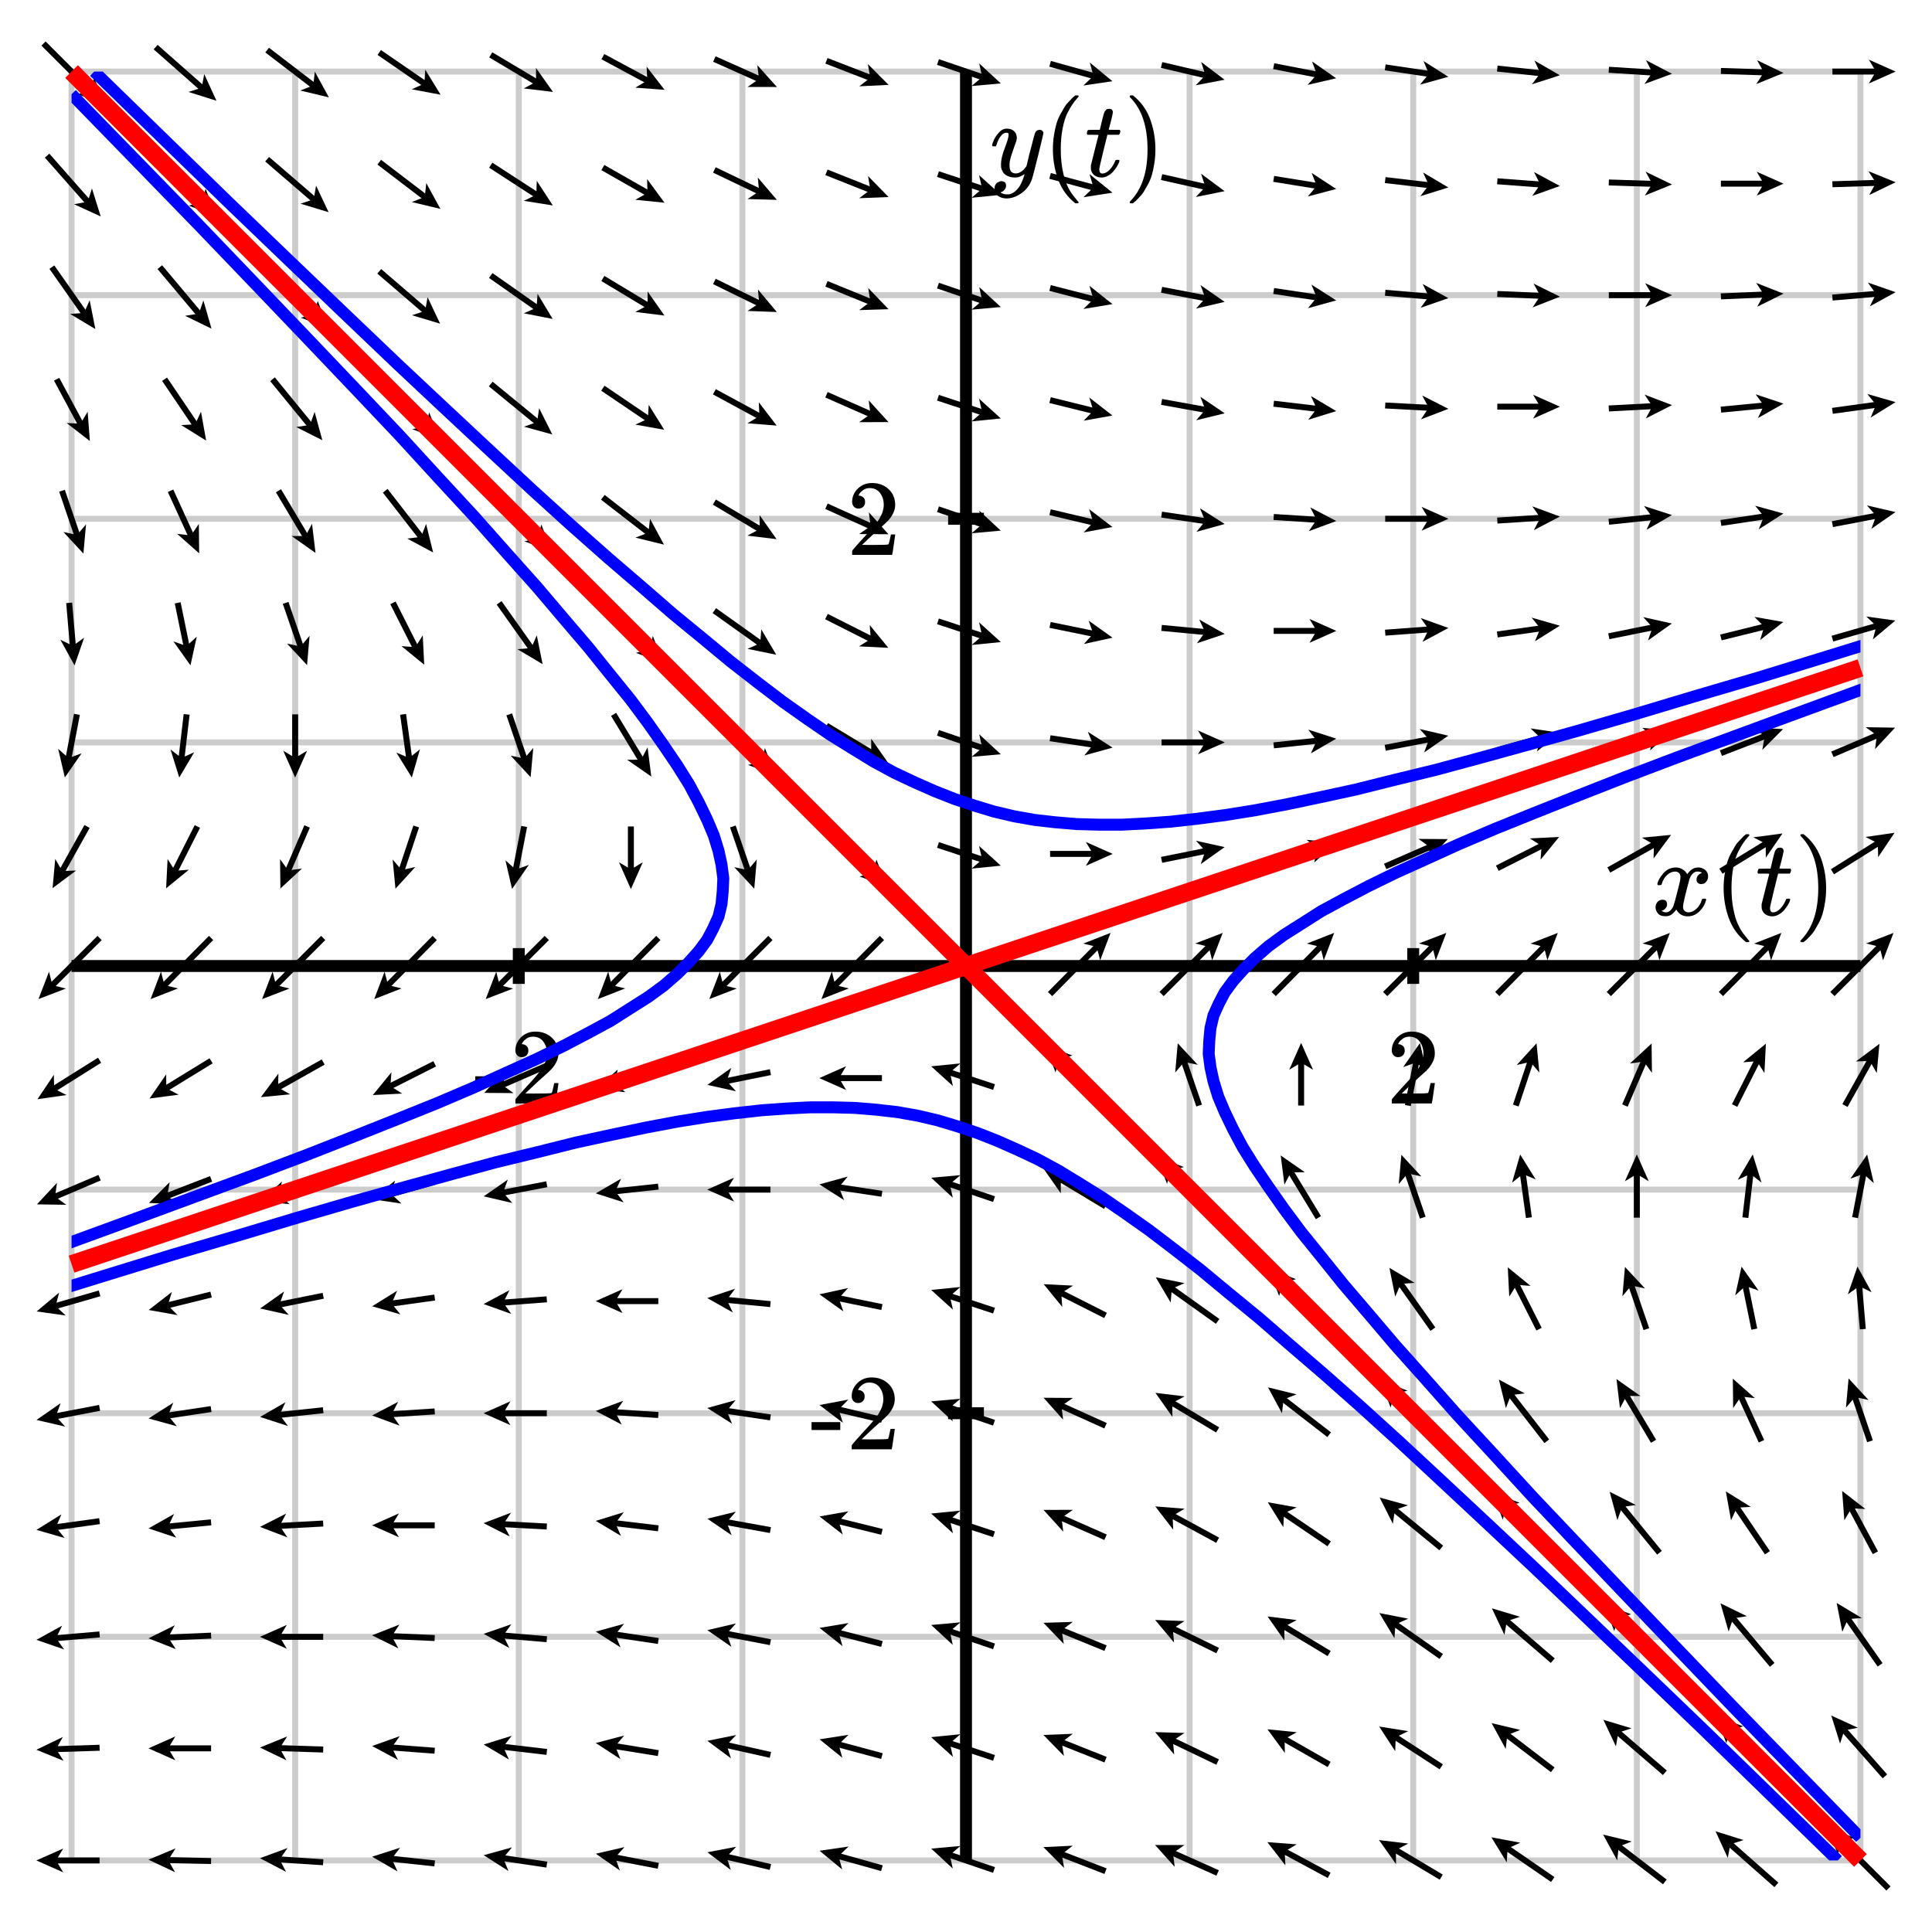 <svg xmlns="http://www.w3.org/2000/svg" id="diagram" width="324" height="324">
  <defs>
    <clipPath id="clipPath-0">
      <rect x="12.0" y="12.0" width="300.0" height="300.0"/>
    </clipPath>
    <clipPath id="clipPath-1">
      <rect x="12.0" y="12.0" width="300.0" height="300.0"/>
    </clipPath>
    <marker id="arrow-head-end-1_None_24_60-black" markerWidth="4.5" markerHeight="4.0" markerUnits="userSpaceOnUse" orient="auto-start-reverse" refX="3.3" refY="2.0">
      <path d="M 4.5 2.0L 0.0 4.0L 0.9 2.5L 0.9 1.5L 0.0 0.0Z" fill="black" stroke="none"/>
    </marker>
    <marker id="arrow-head-end-1_None_24_60-black-outline" markerWidth="8.5" markerHeight="8.0" markerUnits="userSpaceOnUse" orient="auto-start-reverse" refX="5.3" refY="4.0">
      <path d="M 7.3 5.8 L 2.8 7.8 A 2 2 0 0 1 0.0 6.0 L 0.0 2.0 A 2 2 0 0 1 2.8 0.2 L 7.3 2.2 A 2 2 0 0 1 7.3 5.8 Z" fill="white" stroke="none"/>
    </marker>
  </defs>
  <g id="grid-axes">
    <g id="grid" stroke="#ccc" stroke-width="1">
      <line id="line-0" x1="12.0" y1="312.0" x2="12.0" y2="12.0"/>
      <line id="line-1" x1="49.5" y1="312.0" x2="49.5" y2="12.0"/>
      <line id="line-2" x1="87.0" y1="312.0" x2="87.0" y2="12.0"/>
      <line id="line-3" x1="124.5" y1="312.0" x2="124.5" y2="12.0"/>
      <line id="line-4" x1="162.0" y1="312.0" x2="162.0" y2="12.0"/>
      <line id="line-5" x1="199.5" y1="312.0" x2="199.5" y2="12.0"/>
      <line id="line-6" x1="237.0" y1="312.0" x2="237.0" y2="12.0"/>
      <line id="line-7" x1="274.5" y1="312.0" x2="274.5" y2="12.0"/>
      <line id="line-8" x1="312.0" y1="312.0" x2="312.0" y2="12.0"/>
      <line id="line-9" x1="12.0" y1="312.0" x2="312.0" y2="312.0"/>
      <line id="line-10" x1="12.0" y1="274.5" x2="312.0" y2="274.5"/>
      <line id="line-11" x1="12.0" y1="237.0" x2="312.0" y2="237.0"/>
      <line id="line-12" x1="12.0" y1="199.5" x2="312.0" y2="199.5"/>
      <line id="line-13" x1="12.0" y1="162.0" x2="312.0" y2="162.0"/>
      <line id="line-14" x1="12.0" y1="124.5" x2="312.0" y2="124.5"/>
      <line id="line-15" x1="12.0" y1="87.0" x2="312.0" y2="87.0"/>
      <line id="line-16" x1="12.0" y1="49.5" x2="312.0" y2="49.5"/>
      <line id="line-17" x1="12.0" y1="12.0" x2="312.0" y2="12.0"/>
    </g>
    <g id="axes" stroke="black" stroke-width="2">
      <line id="line-18" x1="12.0" y1="162.0" x2="312.0" y2="162.0" stroke="black" stroke-width="2"/>
      <line id="line-19" x1="162.0" y1="312.0" x2="162.0" y2="12.0" stroke="black" stroke-width="2"/>
      <g id="g-0">
        <line id="line-20" x1="87.0" y1="165.0" x2="87.0" y2="159.0"/>
        <line id="line-21" x1="237.0" y1="165.0" x2="237.0" y2="159.0"/>
      </g>
      <g id="g-1">
        <line id="line-22" x1="159.0" y1="237.0" x2="165.0" y2="237.0"/>
        <line id="line-23" x1="159.0" y1="87.0" x2="165.0" y2="87.0"/>
      </g>
    </g>
    <g id="label-0" transform="translate(87.0,173.0) translate(-7.5,-0.0)">
      <g id="g-3">
        <svg xmlns:xlink="http://www.w3.org/1999/xlink" style="vertical-align: 0.000px" width="15.080px" height="12.056px" role="img" focusable="false" viewBox="0 -666 833 666" x="0.0" y="0.0">
          <defs>
            <path id="MJX-2-TEX-N-2D" d="M11 179V252H277V179H11Z"/>
            <path id="MJX-2-TEX-N-32" d="M109 429Q82 429 66 447T50 491Q50 562 103 614T235 666Q326 666 387 610T449 465Q449 422 429 383T381 315T301 241Q265 210 201 149L142 93L218 92Q375 92 385 97Q392 99 409 186V189H449V186Q448 183 436 95T421 3V0H50V19V31Q50 38 56 46T86 81Q115 113 136 137Q145 147 170 174T204 211T233 244T261 278T284 308T305 340T320 369T333 401T340 431T343 464Q343 527 309 573T212 619Q179 619 154 602T119 569T109 550Q109 549 114 549Q132 549 151 535T170 489Q170 464 154 447T109 429Z"/>
          </defs>
          <g stroke="currentColor" fill="currentColor" stroke-width="0" transform="scale(1,-1)">
            <g data-mml-node="math">
              <g data-mml-node="mtext" data-semantic-type="text" data-semantic-role="unknown" data-semantic-font="normal" data-semantic-annotation="clearspeak:unit" data-semantic-id="0" data-semantic-speech="hyphen 2">
                <use data-c="2D" xlink:href="#MJX-2-TEX-N-2D"/>
                <use data-c="32" xlink:href="#MJX-2-TEX-N-32" transform="translate(333,0)"/>
              </g>
            </g>
          </g>
        </svg>
      </g>
    </g>
    <g id="label-1" transform="translate(237.0,173.0) translate(-4.5,-0.0)">
      <g id="g-4">
        <svg xmlns:xlink="http://www.w3.org/1999/xlink" style="vertical-align: 0.000px" width="9.048px" height="12.056px" role="img" focusable="false" viewBox="0 -666 500 666" x="0.0" y="0.0">
          <defs>
            <path id="MJX-3-TEX-N-32" d="M109 429Q82 429 66 447T50 491Q50 562 103 614T235 666Q326 666 387 610T449 465Q449 422 429 383T381 315T301 241Q265 210 201 149L142 93L218 92Q375 92 385 97Q392 99 409 186V189H449V186Q448 183 436 95T421 3V0H50V19V31Q50 38 56 46T86 81Q115 113 136 137Q145 147 170 174T204 211T233 244T261 278T284 308T305 340T320 369T333 401T340 431T343 464Q343 527 309 573T212 619Q179 619 154 602T119 569T109 550Q109 549 114 549Q132 549 151 535T170 489Q170 464 154 447T109 429Z"/>
          </defs>
          <g stroke="currentColor" fill="currentColor" stroke-width="0" transform="scale(1,-1)">
            <g data-mml-node="math">
              <g data-mml-node="mtext" data-semantic-type="text" data-semantic-role="integer" data-semantic-font="normal" data-semantic-annotation="clearspeak:unit" data-semantic-id="0" data-semantic-speech="2">
                <use data-c="32" xlink:href="#MJX-3-TEX-N-32"/>
              </g>
            </g>
          </g>
        </svg>
      </g>
    </g>
    <g id="label-2" transform="translate(151.0,237.0) translate(-15.1,-6.0)">
      <g id="g-5">
        <svg xmlns:xlink="http://www.w3.org/1999/xlink" style="vertical-align: 0.000px" width="15.080px" height="12.056px" role="img" focusable="false" viewBox="0 -666 833 666" x="0.0" y="0.0">
          <defs>
            <path id="MJX-4-TEX-N-2D" d="M11 179V252H277V179H11Z"/>
            <path id="MJX-4-TEX-N-32" d="M109 429Q82 429 66 447T50 491Q50 562 103 614T235 666Q326 666 387 610T449 465Q449 422 429 383T381 315T301 241Q265 210 201 149L142 93L218 92Q375 92 385 97Q392 99 409 186V189H449V186Q448 183 436 95T421 3V0H50V19V31Q50 38 56 46T86 81Q115 113 136 137Q145 147 170 174T204 211T233 244T261 278T284 308T305 340T320 369T333 401T340 431T343 464Q343 527 309 573T212 619Q179 619 154 602T119 569T109 550Q109 549 114 549Q132 549 151 535T170 489Q170 464 154 447T109 429Z"/>
          </defs>
          <g stroke="currentColor" fill="currentColor" stroke-width="0" transform="scale(1,-1)">
            <g data-mml-node="math">
              <g data-mml-node="mtext" data-semantic-type="text" data-semantic-role="unknown" data-semantic-font="normal" data-semantic-annotation="clearspeak:unit" data-semantic-id="0" data-semantic-speech="hyphen 2">
                <use data-c="2D" xlink:href="#MJX-4-TEX-N-2D"/>
                <use data-c="32" xlink:href="#MJX-4-TEX-N-32" transform="translate(333,0)"/>
              </g>
            </g>
          </g>
        </svg>
      </g>
    </g>
    <g id="label-3" transform="translate(151.0,87.0) translate(-9.0,-6.0)">
      <g id="g-6">
        <svg xmlns:xlink="http://www.w3.org/1999/xlink" style="vertical-align: 0.000px" width="9.048px" height="12.056px" role="img" focusable="false" viewBox="0 -666 500 666" x="0.0" y="0.0">
          <defs>
            <path id="MJX-5-TEX-N-32" d="M109 429Q82 429 66 447T50 491Q50 562 103 614T235 666Q326 666 387 610T449 465Q449 422 429 383T381 315T301 241Q265 210 201 149L142 93L218 92Q375 92 385 97Q392 99 409 186V189H449V186Q448 183 436 95T421 3V0H50V19V31Q50 38 56 46T86 81Q115 113 136 137Q145 147 170 174T204 211T233 244T261 278T284 308T305 340T320 369T333 401T340 431T343 464Q343 527 309 573T212 619Q179 619 154 602T119 569T109 550Q109 549 114 549Q132 549 151 535T170 489Q170 464 154 447T109 429Z"/>
          </defs>
          <g stroke="currentColor" fill="currentColor" stroke-width="0" transform="scale(1,-1)">
            <g data-mml-node="math">
              <g data-mml-node="mtext" data-semantic-type="text" data-semantic-role="integer" data-semantic-font="normal" data-semantic-annotation="clearspeak:unit" data-semantic-id="0" data-semantic-speech="2">
                <use data-c="32" xlink:href="#MJX-5-TEX-N-32"/>
              </g>
            </g>
          </g>
        </svg>
      </g>
    </g>
    <g id="label-4" transform="translate(308.0,158.0) translate(-31.0,-18.1)">
      <g id="g-7">
        <svg xmlns:xlink="http://www.w3.org/1999/xlink" style="vertical-align: -4.528px" width="30.968px" height="18.096px" role="img" focusable="false" viewBox="0 -750 1711 1000" x="0.0" y="0.0">
          <defs>
            <path id="MJX-6-TEX-I-1D465" d="M52 289Q59 331 106 386T222 442Q257 442 286 424T329 379Q371 442 430 442Q467 442 494 420T522 361Q522 332 508 314T481 292T458 288Q439 288 427 299T415 328Q415 374 465 391Q454 404 425 404Q412 404 406 402Q368 386 350 336Q290 115 290 78Q290 50 306 38T341 26Q378 26 414 59T463 140Q466 150 469 151T485 153H489Q504 153 504 145Q504 144 502 134Q486 77 440 33T333 -11Q263 -11 227 52Q186 -10 133 -10H127Q78 -10 57 16T35 71Q35 103 54 123T99 143Q142 143 142 101Q142 81 130 66T107 46T94 41L91 40Q91 39 97 36T113 29T132 26Q168 26 194 71Q203 87 217 139T245 247T261 313Q266 340 266 352Q266 380 251 392T217 404Q177 404 142 372T93 290Q91 281 88 280T72 278H58Q52 284 52 289Z"/>
            <path id="MJX-6-TEX-N-2061" d=""/>
            <path id="MJX-6-TEX-N-28" d="M94 250Q94 319 104 381T127 488T164 576T202 643T244 695T277 729T302 750H315H319Q333 750 333 741Q333 738 316 720T275 667T226 581T184 443T167 250T184 58T225 -81T274 -167T316 -220T333 -241Q333 -250 318 -250H315H302L274 -226Q180 -141 137 -14T94 250Z"/>
            <path id="MJX-6-TEX-I-1D461" d="M26 385Q19 392 19 395Q19 399 22 411T27 425Q29 430 36 430T87 431H140L159 511Q162 522 166 540T173 566T179 586T187 603T197 615T211 624T229 626Q247 625 254 615T261 596Q261 589 252 549T232 470L222 433Q222 431 272 431H323Q330 424 330 420Q330 398 317 385H210L174 240Q135 80 135 68Q135 26 162 26Q197 26 230 60T283 144Q285 150 288 151T303 153H307Q322 153 322 145Q322 142 319 133Q314 117 301 95T267 48T216 6T155 -11Q125 -11 98 4T59 56Q57 64 57 83V101L92 241Q127 382 128 383Q128 385 77 385H26Z"/>
            <path id="MJX-6-TEX-N-29" d="M60 749L64 750Q69 750 74 750H86L114 726Q208 641 251 514T294 250Q294 182 284 119T261 12T224 -76T186 -143T145 -194T113 -227T90 -246Q87 -249 86 -250H74Q66 -250 63 -250T58 -247T55 -238Q56 -237 66 -225Q221 -64 221 250T66 725Q56 737 55 738Q55 746 60 749Z"/>
          </defs>
          <g stroke="currentColor" fill="currentColor" stroke-width="0" transform="scale(1,-1)">
            <g data-mml-node="math" data-semantic-type="appl" data-semantic-role="simple function" data-semantic-annotation="clearspeak:simple" data-semantic-id="6" data-semantic-children="0,4" data-semantic-content="5,0" data-semantic-speech="x left parenthesis t right parenthesis">
              <g data-mml-node="mi" data-semantic-type="identifier" data-semantic-role="simple function" data-semantic-font="italic" data-semantic-annotation="clearspeak:simple" data-semantic-id="0" data-semantic-parent="6" data-semantic-operator="appl" data-semantic-speech="x">
                <use data-c="1D465" xlink:href="#MJX-6-TEX-I-1D465"/>
              </g>
              <g data-mml-node="mo" data-semantic-type="punctuation" data-semantic-role="application" data-semantic-id="5" data-semantic-parent="6" data-semantic-added="true" data-semantic-operator="appl" data-semantic-speech="of" transform="translate(572,0)">
                <use data-c="2061" xlink:href="#MJX-6-TEX-N-2061"/>
              </g>
              <g data-mml-node="mrow" data-semantic-type="fenced" data-semantic-role="leftright" data-semantic-id="4" data-semantic-children="2" data-semantic-content="1,3" data-semantic-parent="6" data-semantic-speech="left parenthesis t right parenthesis" transform="translate(572,0)">
                <g data-mml-node="mo" data-semantic-type="fence" data-semantic-role="open" data-semantic-id="1" data-semantic-parent="4" data-semantic-operator="fenced" data-semantic-speech="left parenthesis">
                  <use data-c="28" xlink:href="#MJX-6-TEX-N-28"/>
                </g>
                <g data-mml-node="mi" data-semantic-type="identifier" data-semantic-role="latinletter" data-semantic-font="italic" data-semantic-annotation="clearspeak:simple" data-semantic-id="2" data-semantic-parent="4" data-semantic-speech="t" transform="translate(389,0)">
                  <use data-c="1D461" xlink:href="#MJX-6-TEX-I-1D461"/>
                </g>
                <g data-mml-node="mo" data-semantic-type="fence" data-semantic-role="close" data-semantic-id="3" data-semantic-parent="4" data-semantic-operator="fenced" data-semantic-speech="right parenthesis" transform="translate(750,0)">
                  <use data-c="29" xlink:href="#MJX-6-TEX-N-29"/>
                </g>
              </g>
            </g>
          </g>
        </svg>
      </g>
    </g>
    <g id="label-5" transform="translate(166.0,16.0) translate(0.0,-0.0)">
      <g id="g-8">
        <svg xmlns:xlink="http://www.w3.org/1999/xlink" style="vertical-align: -4.528px" width="29.488px" height="18.096px" role="img" focusable="false" viewBox="0 -750 1629 1000" x="0.0" y="0.0">
          <defs>
            <path id="MJX-7-TEX-I-1D466" d="M21 287Q21 301 36 335T84 406T158 442Q199 442 224 419T250 355Q248 336 247 334Q247 331 231 288T198 191T182 105Q182 62 196 45T238 27Q261 27 281 38T312 61T339 94Q339 95 344 114T358 173T377 247Q415 397 419 404Q432 431 462 431Q475 431 483 424T494 412T496 403Q496 390 447 193T391 -23Q363 -106 294 -155T156 -205Q111 -205 77 -183T43 -117Q43 -95 50 -80T69 -58T89 -48T106 -45Q150 -45 150 -87Q150 -107 138 -122T115 -142T102 -147L99 -148Q101 -153 118 -160T152 -167H160Q177 -167 186 -165Q219 -156 247 -127T290 -65T313 -9T321 21L315 17Q309 13 296 6T270 -6Q250 -11 231 -11Q185 -11 150 11T104 82Q103 89 103 113Q103 170 138 262T173 379Q173 380 173 381Q173 390 173 393T169 400T158 404H154Q131 404 112 385T82 344T65 302T57 280Q55 278 41 278H27Q21 284 21 287Z"/>
            <path id="MJX-7-TEX-N-2061" d=""/>
            <path id="MJX-7-TEX-N-28" d="M94 250Q94 319 104 381T127 488T164 576T202 643T244 695T277 729T302 750H315H319Q333 750 333 741Q333 738 316 720T275 667T226 581T184 443T167 250T184 58T225 -81T274 -167T316 -220T333 -241Q333 -250 318 -250H315H302L274 -226Q180 -141 137 -14T94 250Z"/>
            <path id="MJX-7-TEX-I-1D461" d="M26 385Q19 392 19 395Q19 399 22 411T27 425Q29 430 36 430T87 431H140L159 511Q162 522 166 540T173 566T179 586T187 603T197 615T211 624T229 626Q247 625 254 615T261 596Q261 589 252 549T232 470L222 433Q222 431 272 431H323Q330 424 330 420Q330 398 317 385H210L174 240Q135 80 135 68Q135 26 162 26Q197 26 230 60T283 144Q285 150 288 151T303 153H307Q322 153 322 145Q322 142 319 133Q314 117 301 95T267 48T216 6T155 -11Q125 -11 98 4T59 56Q57 64 57 83V101L92 241Q127 382 128 383Q128 385 77 385H26Z"/>
            <path id="MJX-7-TEX-N-29" d="M60 749L64 750Q69 750 74 750H86L114 726Q208 641 251 514T294 250Q294 182 284 119T261 12T224 -76T186 -143T145 -194T113 -227T90 -246Q87 -249 86 -250H74Q66 -250 63 -250T58 -247T55 -238Q56 -237 66 -225Q221 -64 221 250T66 725Q56 737 55 738Q55 746 60 749Z"/>
          </defs>
          <g stroke="currentColor" fill="currentColor" stroke-width="0" transform="scale(1,-1)">
            <g data-mml-node="math" data-semantic-type="appl" data-semantic-role="simple function" data-semantic-annotation="clearspeak:simple" data-semantic-id="6" data-semantic-children="0,4" data-semantic-content="5,0" data-semantic-speech="y left parenthesis t right parenthesis">
              <g data-mml-node="mi" data-semantic-type="identifier" data-semantic-role="simple function" data-semantic-font="italic" data-semantic-annotation="clearspeak:simple" data-semantic-id="0" data-semantic-parent="6" data-semantic-operator="appl" data-semantic-speech="y">
                <use data-c="1D466" xlink:href="#MJX-7-TEX-I-1D466"/>
              </g>
              <g data-mml-node="mo" data-semantic-type="punctuation" data-semantic-role="application" data-semantic-id="5" data-semantic-parent="6" data-semantic-added="true" data-semantic-operator="appl" data-semantic-speech="of" transform="translate(490,0)">
                <use data-c="2061" xlink:href="#MJX-7-TEX-N-2061"/>
              </g>
              <g data-mml-node="mrow" data-semantic-type="fenced" data-semantic-role="leftright" data-semantic-id="4" data-semantic-children="2" data-semantic-content="1,3" data-semantic-parent="6" data-semantic-speech="left parenthesis t right parenthesis" transform="translate(490,0)">
                <g data-mml-node="mo" data-semantic-type="fence" data-semantic-role="open" data-semantic-id="1" data-semantic-parent="4" data-semantic-operator="fenced" data-semantic-speech="left parenthesis">
                  <use data-c="28" xlink:href="#MJX-7-TEX-N-28"/>
                </g>
                <g data-mml-node="mi" data-semantic-type="identifier" data-semantic-role="latinletter" data-semantic-font="italic" data-semantic-annotation="clearspeak:simple" data-semantic-id="2" data-semantic-parent="4" data-semantic-speech="t" transform="translate(389,0)">
                  <use data-c="1D461" xlink:href="#MJX-7-TEX-I-1D461"/>
                </g>
                <g data-mml-node="mo" data-semantic-type="fence" data-semantic-role="close" data-semantic-id="3" data-semantic-parent="4" data-semantic-operator="fenced" data-semantic-speech="right parenthesis" transform="translate(750,0)">
                  <use data-c="29" xlink:href="#MJX-7-TEX-N-29"/>
                </g>
              </g>
            </g>
          </g>
        </svg>
      </g>
    </g>
  </g>
  <g id="g-2">
    <line id="line-24" x1="16.7" y1="312.0" x2="7.3" y2="312.0" stroke="black" stroke-width="1" fill="none" marker-end="url(#arrow-head-end-1_None_24_60-black)"/>
    <line id="line-25" x1="16.7" y1="293.1" x2="7.3" y2="293.4" stroke="black" stroke-width="1" fill="none" marker-end="url(#arrow-head-end-1_None_24_60-black)"/>
    <line id="line-26" x1="16.7" y1="274.1" x2="7.3" y2="274.9" stroke="black" stroke-width="1" fill="none" marker-end="url(#arrow-head-end-1_None_24_60-black)"/>
    <line id="line-27" x1="16.7" y1="255.1" x2="7.3" y2="256.4" stroke="black" stroke-width="1" fill="none" marker-end="url(#arrow-head-end-1_None_24_60-black)"/>
    <line id="line-28" x1="16.7" y1="236.1" x2="7.3" y2="237.9" stroke="black" stroke-width="1" fill="none" marker-end="url(#arrow-head-end-1_None_24_60-black)"/>
    <line id="line-29" x1="16.7" y1="216.9" x2="7.3" y2="219.6" stroke="black" stroke-width="1" fill="none" marker-end="url(#arrow-head-end-1_None_24_60-black)"/>
    <line id="line-30" x1="16.7" y1="197.5" x2="7.3" y2="201.5" stroke="black" stroke-width="1" fill="none" marker-end="url(#arrow-head-end-1_None_24_60-black)"/>
    <line id="line-31" x1="16.7" y1="177.8" x2="7.3" y2="183.7" stroke="black" stroke-width="1" fill="none" marker-end="url(#arrow-head-end-1_None_24_60-black)"/>
    <line id="line-32" x1="16.7" y1="157.3" x2="7.3" y2="166.7" stroke="black" stroke-width="1" fill="none" marker-end="url(#arrow-head-end-1_None_24_60-black)"/>
    <line id="line-33" x1="14.6" y1="138.6" x2="9.4" y2="147.9" stroke="black" stroke-width="1" fill="none" marker-end="url(#arrow-head-end-1_None_24_60-black)"/>
    <line id="line-34" x1="12.9" y1="119.8" x2="11.1" y2="129.2" stroke="black" stroke-width="1" fill="none" marker-end="url(#arrow-head-end-1_None_24_60-black)"/>
    <line id="line-35" x1="11.6" y1="101.1" x2="12.4" y2="110.4" stroke="black" stroke-width="1" fill="none" marker-end="url(#arrow-head-end-1_None_24_60-black)"/>
    <line id="line-36" x1="10.4" y1="82.3" x2="13.6" y2="91.7" stroke="black" stroke-width="1" fill="none" marker-end="url(#arrow-head-end-1_None_24_60-black)"/>
    <line id="line-37" x1="9.5" y1="63.6" x2="14.5" y2="72.9" stroke="black" stroke-width="1" fill="none" marker-end="url(#arrow-head-end-1_None_24_60-black)"/>
    <line id="line-38" x1="8.7" y1="44.8" x2="15.3" y2="54.2" stroke="black" stroke-width="1" fill="none" marker-end="url(#arrow-head-end-1_None_24_60-black)"/>
    <line id="line-39" x1="7.9" y1="26.1" x2="16.1" y2="35.4" stroke="black" stroke-width="1" fill="none" marker-end="url(#arrow-head-end-1_None_24_60-black)"/>
    <line id="line-40" x1="7.3" y1="7.3" x2="16.7" y2="16.7" stroke="black" stroke-width="1" fill="none" marker-end="url(#arrow-head-end-1_None_24_60-black)"/>
    <line id="line-41" x1="35.4" y1="312.1" x2="26.1" y2="311.9" stroke="black" stroke-width="1" fill="none" marker-end="url(#arrow-head-end-1_None_24_60-black)"/>
    <line id="line-42" x1="35.4" y1="293.2" x2="26.1" y2="293.2" stroke="black" stroke-width="1" fill="none" marker-end="url(#arrow-head-end-1_None_24_60-black)"/>
    <line id="line-43" x1="35.4" y1="274.3" x2="26.1" y2="274.7" stroke="black" stroke-width="1" fill="none" marker-end="url(#arrow-head-end-1_None_24_60-black)"/>
    <line id="line-44" x1="35.4" y1="255.3" x2="26.1" y2="256.2" stroke="black" stroke-width="1" fill="none" marker-end="url(#arrow-head-end-1_None_24_60-black)"/>
    <line id="line-45" x1="35.4" y1="236.3" x2="26.1" y2="237.7" stroke="black" stroke-width="1" fill="none" marker-end="url(#arrow-head-end-1_None_24_60-black)"/>
    <line id="line-46" x1="35.4" y1="217.1" x2="26.1" y2="219.4" stroke="black" stroke-width="1" fill="none" marker-end="url(#arrow-head-end-1_None_24_60-black)"/>
    <line id="line-47" x1="35.4" y1="197.7" x2="26.1" y2="201.3" stroke="black" stroke-width="1" fill="none" marker-end="url(#arrow-head-end-1_None_24_60-black)"/>
    <line id="line-48" x1="35.4" y1="177.9" x2="26.1" y2="183.6" stroke="black" stroke-width="1" fill="none" marker-end="url(#arrow-head-end-1_None_24_60-black)"/>
    <line id="line-49" x1="35.4" y1="157.3" x2="26.1" y2="166.7" stroke="black" stroke-width="1" fill="none" marker-end="url(#arrow-head-end-1_None_24_60-black)"/>
    <line id="line-50" x1="33.1" y1="138.6" x2="28.4" y2="147.9" stroke="black" stroke-width="1" fill="none" marker-end="url(#arrow-head-end-1_None_24_60-black)"/>
    <line id="line-51" x1="31.3" y1="119.8" x2="30.2" y2="129.2" stroke="black" stroke-width="1" fill="none" marker-end="url(#arrow-head-end-1_None_24_60-black)"/>
    <line id="line-52" x1="29.8" y1="101.1" x2="31.7" y2="110.4" stroke="black" stroke-width="1" fill="none" marker-end="url(#arrow-head-end-1_None_24_60-black)"/>
    <line id="line-53" x1="28.6" y1="82.3" x2="32.9" y2="91.7" stroke="black" stroke-width="1" fill="none" marker-end="url(#arrow-head-end-1_None_24_60-black)"/>
    <line id="line-54" x1="27.6" y1="63.6" x2="33.9" y2="72.9" stroke="black" stroke-width="1" fill="none" marker-end="url(#arrow-head-end-1_None_24_60-black)"/>
    <line id="line-55" x1="26.8" y1="44.8" x2="34.7" y2="54.2" stroke="black" stroke-width="1" fill="none" marker-end="url(#arrow-head-end-1_None_24_60-black)"/>
    <line id="line-56" x1="26.1" y1="26.1" x2="35.4" y2="35.4" stroke="black" stroke-width="1" fill="none" marker-end="url(#arrow-head-end-1_None_24_60-black)"/>
    <line id="line-57" x1="26.1" y1="7.9" x2="35.4" y2="16.1" stroke="black" stroke-width="1" fill="none" marker-end="url(#arrow-head-end-1_None_24_60-black)"/>
    <line id="line-58" x1="54.2" y1="312.3" x2="44.8" y2="311.7" stroke="black" stroke-width="1" fill="none" marker-end="url(#arrow-head-end-1_None_24_60-black)"/>
    <line id="line-59" x1="54.2" y1="293.4" x2="44.8" y2="293.1" stroke="black" stroke-width="1" fill="none" marker-end="url(#arrow-head-end-1_None_24_60-black)"/>
    <line id="line-60" x1="54.2" y1="274.5" x2="44.8" y2="274.5" stroke="black" stroke-width="1" fill="none" marker-end="url(#arrow-head-end-1_None_24_60-black)"/>
    <line id="line-61" x1="54.2" y1="255.5" x2="44.8" y2="256.0" stroke="black" stroke-width="1" fill="none" marker-end="url(#arrow-head-end-1_None_24_60-black)"/>
    <line id="line-62" x1="54.2" y1="236.5" x2="44.8" y2="237.5" stroke="black" stroke-width="1" fill="none" marker-end="url(#arrow-head-end-1_None_24_60-black)"/>
    <line id="line-63" x1="54.2" y1="217.3" x2="44.8" y2="219.2" stroke="black" stroke-width="1" fill="none" marker-end="url(#arrow-head-end-1_None_24_60-black)"/>
    <line id="line-64" x1="54.2" y1="197.9" x2="44.8" y2="201.1" stroke="black" stroke-width="1" fill="none" marker-end="url(#arrow-head-end-1_None_24_60-black)"/>
    <line id="line-65" x1="54.2" y1="178.1" x2="44.8" y2="183.4" stroke="black" stroke-width="1" fill="none" marker-end="url(#arrow-head-end-1_None_24_60-black)"/>
    <line id="line-66" x1="54.2" y1="157.3" x2="44.8" y2="166.7" stroke="black" stroke-width="1" fill="none" marker-end="url(#arrow-head-end-1_None_24_60-black)"/>
    <line id="line-67" x1="51.5" y1="138.6" x2="47.5" y2="147.9" stroke="black" stroke-width="1" fill="none" marker-end="url(#arrow-head-end-1_None_24_60-black)"/>
    <line id="line-68" x1="49.5" y1="119.8" x2="49.5" y2="129.2" stroke="black" stroke-width="1" fill="none" marker-end="url(#arrow-head-end-1_None_24_60-black)"/>
    <line id="line-69" x1="47.9" y1="101.1" x2="51.1" y2="110.4" stroke="black" stroke-width="1" fill="none" marker-end="url(#arrow-head-end-1_None_24_60-black)"/>
    <line id="line-70" x1="46.7" y1="82.3" x2="52.3" y2="91.7" stroke="black" stroke-width="1" fill="none" marker-end="url(#arrow-head-end-1_None_24_60-black)"/>
    <line id="line-71" x1="45.7" y1="63.6" x2="53.3" y2="72.9" stroke="black" stroke-width="1" fill="none" marker-end="url(#arrow-head-end-1_None_24_60-black)"/>
    <line id="line-72" x1="44.8" y1="44.8" x2="54.2" y2="54.2" stroke="black" stroke-width="1" fill="none" marker-end="url(#arrow-head-end-1_None_24_60-black)"/>
    <line id="line-73" x1="44.8" y1="26.7" x2="54.2" y2="34.8" stroke="black" stroke-width="1" fill="none" marker-end="url(#arrow-head-end-1_None_24_60-black)"/>
    <line id="line-74" x1="44.8" y1="8.4" x2="54.2" y2="15.6" stroke="black" stroke-width="1" fill="none" marker-end="url(#arrow-head-end-1_None_24_60-black)"/>
    <line id="line-75" x1="72.9" y1="312.5" x2="63.6" y2="311.5" stroke="black" stroke-width="1" fill="none" marker-end="url(#arrow-head-end-1_None_24_60-black)"/>
    <line id="line-76" x1="72.9" y1="293.6" x2="63.6" y2="292.9" stroke="black" stroke-width="1" fill="none" marker-end="url(#arrow-head-end-1_None_24_60-black)"/>
    <line id="line-77" x1="72.9" y1="274.7" x2="63.6" y2="274.3" stroke="black" stroke-width="1" fill="none" marker-end="url(#arrow-head-end-1_None_24_60-black)"/>
    <line id="line-78" x1="72.9" y1="255.8" x2="63.6" y2="255.8" stroke="black" stroke-width="1" fill="none" marker-end="url(#arrow-head-end-1_None_24_60-black)"/>
    <line id="line-79" x1="72.9" y1="236.7" x2="63.6" y2="237.3" stroke="black" stroke-width="1" fill="none" marker-end="url(#arrow-head-end-1_None_24_60-black)"/>
    <line id="line-80" x1="72.9" y1="217.6" x2="63.6" y2="218.9" stroke="black" stroke-width="1" fill="none" marker-end="url(#arrow-head-end-1_None_24_60-black)"/>
    <line id="line-81" x1="72.9" y1="198.2" x2="63.6" y2="200.8" stroke="black" stroke-width="1" fill="none" marker-end="url(#arrow-head-end-1_None_24_60-black)"/>
    <line id="line-82" x1="72.9" y1="178.4" x2="63.6" y2="183.1" stroke="black" stroke-width="1" fill="none" marker-end="url(#arrow-head-end-1_None_24_60-black)"/>
    <line id="line-83" x1="72.9" y1="157.3" x2="63.6" y2="166.7" stroke="black" stroke-width="1" fill="none" marker-end="url(#arrow-head-end-1_None_24_60-black)"/>
    <line id="line-84" x1="69.8" y1="138.6" x2="66.7" y2="147.9" stroke="black" stroke-width="1" fill="none" marker-end="url(#arrow-head-end-1_None_24_60-black)"/>
    <line id="line-85" x1="67.6" y1="119.8" x2="68.9" y2="129.2" stroke="black" stroke-width="1" fill="none" marker-end="url(#arrow-head-end-1_None_24_60-black)"/>
    <line id="line-86" x1="65.9" y1="101.1" x2="70.6" y2="110.4" stroke="black" stroke-width="1" fill="none" marker-end="url(#arrow-head-end-1_None_24_60-black)"/>
    <line id="line-87" x1="64.6" y1="82.3" x2="71.9" y2="91.7" stroke="black" stroke-width="1" fill="none" marker-end="url(#arrow-head-end-1_None_24_60-black)"/>
    <line id="line-88" x1="63.6" y1="63.6" x2="72.9" y2="72.9" stroke="black" stroke-width="1" fill="none" marker-end="url(#arrow-head-end-1_None_24_60-black)"/>
    <line id="line-89" x1="63.6" y1="45.5" x2="72.9" y2="53.5" stroke="black" stroke-width="1" fill="none" marker-end="url(#arrow-head-end-1_None_24_60-black)"/>
    <line id="line-90" x1="63.6" y1="27.2" x2="72.9" y2="34.3" stroke="black" stroke-width="1" fill="none" marker-end="url(#arrow-head-end-1_None_24_60-black)"/>
    <line id="line-91" x1="63.6" y1="8.8" x2="72.9" y2="15.2" stroke="black" stroke-width="1" fill="none" marker-end="url(#arrow-head-end-1_None_24_60-black)"/>
    <line id="line-92" x1="91.7" y1="312.7" x2="82.3" y2="311.3" stroke="black" stroke-width="1" fill="none" marker-end="url(#arrow-head-end-1_None_24_60-black)"/>
    <line id="line-93" x1="91.7" y1="293.8" x2="82.3" y2="292.7" stroke="black" stroke-width="1" fill="none" marker-end="url(#arrow-head-end-1_None_24_60-black)"/>
    <line id="line-94" x1="91.7" y1="274.9" x2="82.3" y2="274.1" stroke="black" stroke-width="1" fill="none" marker-end="url(#arrow-head-end-1_None_24_60-black)"/>
    <line id="line-95" x1="91.7" y1="256.0" x2="82.3" y2="255.5" stroke="black" stroke-width="1" fill="none" marker-end="url(#arrow-head-end-1_None_24_60-black)"/>
    <line id="line-96" x1="91.7" y1="237.0" x2="82.3" y2="237.0" stroke="black" stroke-width="1" fill="none" marker-end="url(#arrow-head-end-1_None_24_60-black)"/>
    <line id="line-97" x1="91.7" y1="217.9" x2="82.3" y2="218.6" stroke="black" stroke-width="1" fill="none" marker-end="url(#arrow-head-end-1_None_24_60-black)"/>
    <line id="line-98" x1="91.7" y1="198.6" x2="82.3" y2="200.4" stroke="black" stroke-width="1" fill="none" marker-end="url(#arrow-head-end-1_None_24_60-black)"/>
    <line id="line-99" x1="91.7" y1="178.7" x2="82.3" y2="182.8" stroke="black" stroke-width="1" fill="none" marker-end="url(#arrow-head-end-1_None_24_60-black)"/>
    <line id="line-100" x1="91.7" y1="157.3" x2="82.3" y2="166.7" stroke="black" stroke-width="1" fill="none" marker-end="url(#arrow-head-end-1_None_24_60-black)"/>
    <line id="line-101" x1="87.9" y1="138.6" x2="86.1" y2="147.9" stroke="black" stroke-width="1" fill="none" marker-end="url(#arrow-head-end-1_None_24_60-black)"/>
    <line id="line-102" x1="85.4" y1="119.8" x2="88.6" y2="129.2" stroke="black" stroke-width="1" fill="none" marker-end="url(#arrow-head-end-1_None_24_60-black)"/>
    <line id="line-103" x1="83.7" y1="101.1" x2="90.3" y2="110.4" stroke="black" stroke-width="1" fill="none" marker-end="url(#arrow-head-end-1_None_24_60-black)"/>
    <line id="line-104" x1="82.3" y1="82.3" x2="91.7" y2="91.7" stroke="black" stroke-width="1" fill="none" marker-end="url(#arrow-head-end-1_None_24_60-black)"/>
    <line id="line-105" x1="82.3" y1="64.4" x2="91.7" y2="72.1" stroke="black" stroke-width="1" fill="none" marker-end="url(#arrow-head-end-1_None_24_60-black)"/>
    <line id="line-106" x1="82.3" y1="46.2" x2="91.7" y2="52.8" stroke="black" stroke-width="1" fill="none" marker-end="url(#arrow-head-end-1_None_24_60-black)"/>
    <line id="line-107" x1="82.3" y1="27.7" x2="91.7" y2="33.8" stroke="black" stroke-width="1" fill="none" marker-end="url(#arrow-head-end-1_None_24_60-black)"/>
    <line id="line-108" x1="82.3" y1="9.2" x2="91.7" y2="14.8" stroke="black" stroke-width="1" fill="none" marker-end="url(#arrow-head-end-1_None_24_60-black)"/>
    <line id="line-109" x1="110.4" y1="312.9" x2="101.1" y2="311.1" stroke="black" stroke-width="1" fill="none" marker-end="url(#arrow-head-end-1_None_24_60-black)"/>
    <line id="line-110" x1="110.4" y1="294.0" x2="101.1" y2="292.5" stroke="black" stroke-width="1" fill="none" marker-end="url(#arrow-head-end-1_None_24_60-black)"/>
    <line id="line-111" x1="110.4" y1="275.2" x2="101.1" y2="273.8" stroke="black" stroke-width="1" fill="none" marker-end="url(#arrow-head-end-1_None_24_60-black)"/>
    <line id="line-112" x1="110.4" y1="256.3" x2="101.1" y2="255.2" stroke="black" stroke-width="1" fill="none" marker-end="url(#arrow-head-end-1_None_24_60-black)"/>
    <line id="line-113" x1="110.4" y1="237.3" x2="101.1" y2="236.7" stroke="black" stroke-width="1" fill="none" marker-end="url(#arrow-head-end-1_None_24_60-black)"/>
    <line id="line-114" x1="110.4" y1="218.2" x2="101.1" y2="218.2" stroke="black" stroke-width="1" fill="none" marker-end="url(#arrow-head-end-1_None_24_60-black)"/>
    <line id="line-115" x1="110.4" y1="199.0" x2="101.1" y2="200.0" stroke="black" stroke-width="1" fill="none" marker-end="url(#arrow-head-end-1_None_24_60-black)"/>
    <line id="line-116" x1="110.4" y1="179.2" x2="101.1" y2="182.3" stroke="black" stroke-width="1" fill="none" marker-end="url(#arrow-head-end-1_None_24_60-black)"/>
    <line id="line-117" x1="110.4" y1="157.3" x2="101.1" y2="166.7" stroke="black" stroke-width="1" fill="none" marker-end="url(#arrow-head-end-1_None_24_60-black)"/>
    <line id="line-118" x1="105.8" y1="138.6" x2="105.8" y2="147.9" stroke="black" stroke-width="1" fill="none" marker-end="url(#arrow-head-end-1_None_24_60-black)"/>
    <line id="line-119" x1="102.9" y1="119.8" x2="108.6" y2="129.2" stroke="black" stroke-width="1" fill="none" marker-end="url(#arrow-head-end-1_None_24_60-black)"/>
    <line id="line-120" x1="101.1" y1="101.1" x2="110.4" y2="110.4" stroke="black" stroke-width="1" fill="none" marker-end="url(#arrow-head-end-1_None_24_60-black)"/>
    <line id="line-121" x1="101.1" y1="83.4" x2="110.4" y2="90.6" stroke="black" stroke-width="1" fill="none" marker-end="url(#arrow-head-end-1_None_24_60-black)"/>
    <line id="line-122" x1="101.1" y1="65.1" x2="110.4" y2="71.4" stroke="black" stroke-width="1" fill="none" marker-end="url(#arrow-head-end-1_None_24_60-black)"/>
    <line id="line-123" x1="101.1" y1="46.7" x2="110.4" y2="52.3" stroke="black" stroke-width="1" fill="none" marker-end="url(#arrow-head-end-1_None_24_60-black)"/>
    <line id="line-124" x1="101.1" y1="28.1" x2="110.4" y2="33.4" stroke="black" stroke-width="1" fill="none" marker-end="url(#arrow-head-end-1_None_24_60-black)"/>
    <line id="line-125" x1="101.1" y1="9.5" x2="110.4" y2="14.5" stroke="black" stroke-width="1" fill="none" marker-end="url(#arrow-head-end-1_None_24_60-black)"/>
    <line id="line-126" x1="129.2" y1="313.1" x2="119.8" y2="310.9" stroke="black" stroke-width="1" fill="none" marker-end="url(#arrow-head-end-1_None_24_60-black)"/>
    <line id="line-127" x1="129.2" y1="294.3" x2="119.8" y2="292.2" stroke="black" stroke-width="1" fill="none" marker-end="url(#arrow-head-end-1_None_24_60-black)"/>
    <line id="line-128" x1="129.2" y1="275.4" x2="119.8" y2="273.6" stroke="black" stroke-width="1" fill="none" marker-end="url(#arrow-head-end-1_None_24_60-black)"/>
    <line id="line-129" x1="129.2" y1="256.6" x2="119.8" y2="254.9" stroke="black" stroke-width="1" fill="none" marker-end="url(#arrow-head-end-1_None_24_60-black)"/>
    <line id="line-130" x1="129.2" y1="237.7" x2="119.8" y2="236.3" stroke="black" stroke-width="1" fill="none" marker-end="url(#arrow-head-end-1_None_24_60-black)"/>
    <line id="line-131" x1="129.2" y1="218.7" x2="119.8" y2="217.8" stroke="black" stroke-width="1" fill="none" marker-end="url(#arrow-head-end-1_None_24_60-black)"/>
    <line id="line-132" x1="129.2" y1="199.5" x2="119.8" y2="199.5" stroke="black" stroke-width="1" fill="none" marker-end="url(#arrow-head-end-1_None_24_60-black)"/>
    <line id="line-133" x1="129.2" y1="179.8" x2="119.8" y2="181.7" stroke="black" stroke-width="1" fill="none" marker-end="url(#arrow-head-end-1_None_24_60-black)"/>
    <line id="line-134" x1="129.2" y1="157.3" x2="119.8" y2="166.7" stroke="black" stroke-width="1" fill="none" marker-end="url(#arrow-head-end-1_None_24_60-black)"/>
    <line id="line-135" x1="122.9" y1="138.6" x2="126.1" y2="147.9" stroke="black" stroke-width="1" fill="none" marker-end="url(#arrow-head-end-1_None_24_60-black)"/>
    <line id="line-136" x1="119.8" y1="119.8" x2="129.2" y2="129.2" stroke="black" stroke-width="1" fill="none" marker-end="url(#arrow-head-end-1_None_24_60-black)"/>
    <line id="line-137" x1="119.8" y1="102.4" x2="129.2" y2="109.1" stroke="black" stroke-width="1" fill="none" marker-end="url(#arrow-head-end-1_None_24_60-black)"/>
    <line id="line-138" x1="119.8" y1="84.2" x2="129.2" y2="89.8" stroke="black" stroke-width="1" fill="none" marker-end="url(#arrow-head-end-1_None_24_60-black)"/>
    <line id="line-139" x1="119.8" y1="65.7" x2="129.2" y2="70.8" stroke="black" stroke-width="1" fill="none" marker-end="url(#arrow-head-end-1_None_24_60-black)"/>
    <line id="line-140" x1="119.8" y1="47.2" x2="129.2" y2="51.8" stroke="black" stroke-width="1" fill="none" marker-end="url(#arrow-head-end-1_None_24_60-black)"/>
    <line id="line-141" x1="119.8" y1="28.5" x2="129.2" y2="33.0" stroke="black" stroke-width="1" fill="none" marker-end="url(#arrow-head-end-1_None_24_60-black)"/>
    <line id="line-142" x1="119.8" y1="9.9" x2="129.2" y2="14.1" stroke="black" stroke-width="1" fill="none" marker-end="url(#arrow-head-end-1_None_24_60-black)"/>
    <line id="line-143" x1="147.9" y1="313.3" x2="138.6" y2="310.7" stroke="black" stroke-width="1" fill="none" marker-end="url(#arrow-head-end-1_None_24_60-black)"/>
    <line id="line-144" x1="147.9" y1="294.5" x2="138.6" y2="292.0" stroke="black" stroke-width="1" fill="none" marker-end="url(#arrow-head-end-1_None_24_60-black)"/>
    <line id="line-145" x1="147.9" y1="275.7" x2="138.6" y2="273.3" stroke="black" stroke-width="1" fill="none" marker-end="url(#arrow-head-end-1_None_24_60-black)"/>
    <line id="line-146" x1="147.9" y1="256.9" x2="138.6" y2="254.6" stroke="black" stroke-width="1" fill="none" marker-end="url(#arrow-head-end-1_None_24_60-black)"/>
    <line id="line-147" x1="147.9" y1="238.1" x2="138.6" y2="235.9" stroke="black" stroke-width="1" fill="none" marker-end="url(#arrow-head-end-1_None_24_60-black)"/>
    <line id="line-148" x1="147.9" y1="219.2" x2="138.6" y2="217.3" stroke="black" stroke-width="1" fill="none" marker-end="url(#arrow-head-end-1_None_24_60-black)"/>
    <line id="line-149" x1="147.9" y1="200.2" x2="138.6" y2="198.8" stroke="black" stroke-width="1" fill="none" marker-end="url(#arrow-head-end-1_None_24_60-black)"/>
    <line id="line-150" x1="147.9" y1="180.8" x2="138.6" y2="180.8" stroke="black" stroke-width="1" fill="none" marker-end="url(#arrow-head-end-1_None_24_60-black)"/>
    <line id="line-151" x1="147.9" y1="157.3" x2="138.6" y2="166.7" stroke="black" stroke-width="1" fill="none" marker-end="url(#arrow-head-end-1_None_24_60-black)"/>
    <line id="line-152" x1="138.6" y1="138.6" x2="147.9" y2="147.9" stroke="black" stroke-width="1" fill="none" marker-end="url(#arrow-head-end-1_None_24_60-black)"/>
    <line id="line-153" x1="138.6" y1="121.7" x2="147.9" y2="127.3" stroke="black" stroke-width="1" fill="none" marker-end="url(#arrow-head-end-1_None_24_60-black)"/>
    <line id="line-154" x1="138.6" y1="103.4" x2="147.9" y2="108.1" stroke="black" stroke-width="1" fill="none" marker-end="url(#arrow-head-end-1_None_24_60-black)"/>
    <line id="line-155" x1="138.6" y1="84.9" x2="147.9" y2="89.1" stroke="black" stroke-width="1" fill="none" marker-end="url(#arrow-head-end-1_None_24_60-black)"/>
    <line id="line-156" x1="138.6" y1="66.2" x2="147.9" y2="70.3" stroke="black" stroke-width="1" fill="none" marker-end="url(#arrow-head-end-1_None_24_60-black)"/>
    <line id="line-157" x1="138.6" y1="47.6" x2="147.9" y2="51.4" stroke="black" stroke-width="1" fill="none" marker-end="url(#arrow-head-end-1_None_24_60-black)"/>
    <line id="line-158" x1="138.6" y1="28.9" x2="147.9" y2="32.6" stroke="black" stroke-width="1" fill="none" marker-end="url(#arrow-head-end-1_None_24_60-black)"/>
    <line id="line-159" x1="138.6" y1="10.2" x2="147.9" y2="13.8" stroke="black" stroke-width="1" fill="none" marker-end="url(#arrow-head-end-1_None_24_60-black)"/>
    <line id="line-160" x1="166.7" y1="313.6" x2="157.3" y2="310.4" stroke="black" stroke-width="1" fill="none" marker-end="url(#arrow-head-end-1_None_24_60-black)"/>
    <line id="line-161" x1="166.7" y1="294.8" x2="157.3" y2="291.7" stroke="black" stroke-width="1" fill="none" marker-end="url(#arrow-head-end-1_None_24_60-black)"/>
    <line id="line-162" x1="166.7" y1="276.1" x2="157.3" y2="272.9" stroke="black" stroke-width="1" fill="none" marker-end="url(#arrow-head-end-1_None_24_60-black)"/>
    <line id="line-163" x1="166.7" y1="257.3" x2="157.3" y2="254.2" stroke="black" stroke-width="1" fill="none" marker-end="url(#arrow-head-end-1_None_24_60-black)"/>
    <line id="line-164" x1="166.7" y1="238.6" x2="157.3" y2="235.4" stroke="black" stroke-width="1" fill="none" marker-end="url(#arrow-head-end-1_None_24_60-black)"/>
    <line id="line-165" x1="166.7" y1="219.8" x2="157.3" y2="216.7" stroke="black" stroke-width="1" fill="none" marker-end="url(#arrow-head-end-1_None_24_60-black)"/>
    <line id="line-166" x1="166.7" y1="201.1" x2="157.3" y2="197.9" stroke="black" stroke-width="1" fill="none" marker-end="url(#arrow-head-end-1_None_24_60-black)"/>
    <line id="line-167" x1="166.7" y1="182.3" x2="157.3" y2="179.2" stroke="black" stroke-width="1" fill="none" marker-end="url(#arrow-head-end-1_None_24_60-black)"/>
    <line id="line-168" x1="157.3" y1="141.7" x2="166.7" y2="144.8" stroke="black" stroke-width="1" fill="none" marker-end="url(#arrow-head-end-1_None_24_60-black)"/>
    <line id="line-169" x1="157.3" y1="122.9" x2="166.7" y2="126.1" stroke="black" stroke-width="1" fill="none" marker-end="url(#arrow-head-end-1_None_24_60-black)"/>
    <line id="line-170" x1="157.3" y1="104.2" x2="166.7" y2="107.3" stroke="black" stroke-width="1" fill="none" marker-end="url(#arrow-head-end-1_None_24_60-black)"/>
    <line id="line-171" x1="157.3" y1="85.4" x2="166.7" y2="88.6" stroke="black" stroke-width="1" fill="none" marker-end="url(#arrow-head-end-1_None_24_60-black)"/>
    <line id="line-172" x1="157.3" y1="66.7" x2="166.7" y2="69.8" stroke="black" stroke-width="1" fill="none" marker-end="url(#arrow-head-end-1_None_24_60-black)"/>
    <line id="line-173" x1="157.3" y1="47.9" x2="166.7" y2="51.1" stroke="black" stroke-width="1" fill="none" marker-end="url(#arrow-head-end-1_None_24_60-black)"/>
    <line id="line-174" x1="157.3" y1="29.2" x2="166.7" y2="32.3" stroke="black" stroke-width="1" fill="none" marker-end="url(#arrow-head-end-1_None_24_60-black)"/>
    <line id="line-175" x1="157.3" y1="10.4" x2="166.7" y2="13.6" stroke="black" stroke-width="1" fill="none" marker-end="url(#arrow-head-end-1_None_24_60-black)"/>
    <line id="line-176" x1="185.4" y1="313.8" x2="176.1" y2="310.2" stroke="black" stroke-width="1" fill="none" marker-end="url(#arrow-head-end-1_None_24_60-black)"/>
    <line id="line-177" x1="185.4" y1="295.1" x2="176.1" y2="291.4" stroke="black" stroke-width="1" fill="none" marker-end="url(#arrow-head-end-1_None_24_60-black)"/>
    <line id="line-178" x1="185.4" y1="276.4" x2="176.1" y2="272.6" stroke="black" stroke-width="1" fill="none" marker-end="url(#arrow-head-end-1_None_24_60-black)"/>
    <line id="line-179" x1="185.4" y1="257.8" x2="176.1" y2="253.7" stroke="black" stroke-width="1" fill="none" marker-end="url(#arrow-head-end-1_None_24_60-black)"/>
    <line id="line-180" x1="185.4" y1="239.1" x2="176.1" y2="234.9" stroke="black" stroke-width="1" fill="none" marker-end="url(#arrow-head-end-1_None_24_60-black)"/>
    <line id="line-181" x1="185.4" y1="220.6" x2="176.1" y2="215.9" stroke="black" stroke-width="1" fill="none" marker-end="url(#arrow-head-end-1_None_24_60-black)"/>
    <line id="line-182" x1="185.4" y1="202.3" x2="176.1" y2="196.7" stroke="black" stroke-width="1" fill="none" marker-end="url(#arrow-head-end-1_None_24_60-black)"/>
    <line id="line-183" x1="185.4" y1="185.4" x2="176.1" y2="176.1" stroke="black" stroke-width="1" fill="none" marker-end="url(#arrow-head-end-1_None_24_60-black)"/>
    <line id="line-184" x1="176.1" y1="166.7" x2="185.4" y2="157.3" stroke="black" stroke-width="1" fill="none" marker-end="url(#arrow-head-end-1_None_24_60-black)"/>
    <line id="line-185" x1="176.1" y1="143.2" x2="185.4" y2="143.2" stroke="black" stroke-width="1" fill="none" marker-end="url(#arrow-head-end-1_None_24_60-black)"/>
    <line id="line-186" x1="176.1" y1="123.8" x2="185.4" y2="125.2" stroke="black" stroke-width="1" fill="none" marker-end="url(#arrow-head-end-1_None_24_60-black)"/>
    <line id="line-187" x1="176.1" y1="104.8" x2="185.4" y2="106.7" stroke="black" stroke-width="1" fill="none" marker-end="url(#arrow-head-end-1_None_24_60-black)"/>
    <line id="line-188" x1="176.1" y1="85.9" x2="185.4" y2="88.1" stroke="black" stroke-width="1" fill="none" marker-end="url(#arrow-head-end-1_None_24_60-black)"/>
    <line id="line-189" x1="176.1" y1="67.1" x2="185.4" y2="69.4" stroke="black" stroke-width="1" fill="none" marker-end="url(#arrow-head-end-1_None_24_60-black)"/>
    <line id="line-190" x1="176.1" y1="48.3" x2="185.4" y2="50.7" stroke="black" stroke-width="1" fill="none" marker-end="url(#arrow-head-end-1_None_24_60-black)"/>
    <line id="line-191" x1="176.1" y1="29.5" x2="185.4" y2="32.0" stroke="black" stroke-width="1" fill="none" marker-end="url(#arrow-head-end-1_None_24_60-black)"/>
    <line id="line-192" x1="176.1" y1="10.7" x2="185.4" y2="13.3" stroke="black" stroke-width="1" fill="none" marker-end="url(#arrow-head-end-1_None_24_60-black)"/>
    <line id="line-193" x1="204.2" y1="314.1" x2="194.8" y2="309.9" stroke="black" stroke-width="1" fill="none" marker-end="url(#arrow-head-end-1_None_24_60-black)"/>
    <line id="line-194" x1="204.2" y1="295.5" x2="194.8" y2="291.0" stroke="black" stroke-width="1" fill="none" marker-end="url(#arrow-head-end-1_None_24_60-black)"/>
    <line id="line-195" x1="204.2" y1="276.8" x2="194.8" y2="272.2" stroke="black" stroke-width="1" fill="none" marker-end="url(#arrow-head-end-1_None_24_60-black)"/>
    <line id="line-196" x1="204.2" y1="258.3" x2="194.8" y2="253.2" stroke="black" stroke-width="1" fill="none" marker-end="url(#arrow-head-end-1_None_24_60-black)"/>
    <line id="line-197" x1="204.2" y1="239.8" x2="194.8" y2="234.2" stroke="black" stroke-width="1" fill="none" marker-end="url(#arrow-head-end-1_None_24_60-black)"/>
    <line id="line-198" x1="204.2" y1="221.6" x2="194.8" y2="214.9" stroke="black" stroke-width="1" fill="none" marker-end="url(#arrow-head-end-1_None_24_60-black)"/>
    <line id="line-199" x1="204.2" y1="204.2" x2="194.8" y2="194.8" stroke="black" stroke-width="1" fill="none" marker-end="url(#arrow-head-end-1_None_24_60-black)"/>
    <line id="line-200" x1="201.1" y1="185.4" x2="197.9" y2="176.1" stroke="black" stroke-width="1" fill="none" marker-end="url(#arrow-head-end-1_None_24_60-black)"/>
    <line id="line-201" x1="194.8" y1="166.7" x2="204.2" y2="157.3" stroke="black" stroke-width="1" fill="none" marker-end="url(#arrow-head-end-1_None_24_60-black)"/>
    <line id="line-202" x1="194.8" y1="144.2" x2="204.2" y2="142.3" stroke="black" stroke-width="1" fill="none" marker-end="url(#arrow-head-end-1_None_24_60-black)"/>
    <line id="line-203" x1="194.8" y1="124.5" x2="204.2" y2="124.5" stroke="black" stroke-width="1" fill="none" marker-end="url(#arrow-head-end-1_None_24_60-black)"/>
    <line id="line-204" x1="194.8" y1="105.3" x2="204.2" y2="106.2" stroke="black" stroke-width="1" fill="none" marker-end="url(#arrow-head-end-1_None_24_60-black)"/>
    <line id="line-205" x1="194.8" y1="86.3" x2="204.2" y2="87.7" stroke="black" stroke-width="1" fill="none" marker-end="url(#arrow-head-end-1_None_24_60-black)"/>
    <line id="line-206" x1="194.8" y1="67.4" x2="204.2" y2="69.1" stroke="black" stroke-width="1" fill="none" marker-end="url(#arrow-head-end-1_None_24_60-black)"/>
    <line id="line-207" x1="194.8" y1="48.6" x2="204.2" y2="50.4" stroke="black" stroke-width="1" fill="none" marker-end="url(#arrow-head-end-1_None_24_60-black)"/>
    <line id="line-208" x1="194.8" y1="29.7" x2="204.2" y2="31.8" stroke="black" stroke-width="1" fill="none" marker-end="url(#arrow-head-end-1_None_24_60-black)"/>
    <line id="line-209" x1="194.8" y1="10.9" x2="204.2" y2="13.1" stroke="black" stroke-width="1" fill="none" marker-end="url(#arrow-head-end-1_None_24_60-black)"/>
    <line id="line-210" x1="222.9" y1="314.5" x2="213.6" y2="309.5" stroke="black" stroke-width="1" fill="none" marker-end="url(#arrow-head-end-1_None_24_60-black)"/>
    <line id="line-211" x1="222.9" y1="295.9" x2="213.6" y2="290.6" stroke="black" stroke-width="1" fill="none" marker-end="url(#arrow-head-end-1_None_24_60-black)"/>
    <line id="line-212" x1="222.9" y1="277.3" x2="213.6" y2="271.7" stroke="black" stroke-width="1" fill="none" marker-end="url(#arrow-head-end-1_None_24_60-black)"/>
    <line id="line-213" x1="222.9" y1="258.9" x2="213.6" y2="252.6" stroke="black" stroke-width="1" fill="none" marker-end="url(#arrow-head-end-1_None_24_60-black)"/>
    <line id="line-214" x1="222.9" y1="240.6" x2="213.6" y2="233.4" stroke="black" stroke-width="1" fill="none" marker-end="url(#arrow-head-end-1_None_24_60-black)"/>
    <line id="line-215" x1="222.9" y1="222.9" x2="213.6" y2="213.6" stroke="black" stroke-width="1" fill="none" marker-end="url(#arrow-head-end-1_None_24_60-black)"/>
    <line id="line-216" x1="221.1" y1="204.2" x2="215.4" y2="194.8" stroke="black" stroke-width="1" fill="none" marker-end="url(#arrow-head-end-1_None_24_60-black)"/>
    <line id="line-217" x1="218.2" y1="185.4" x2="218.2" y2="176.1" stroke="black" stroke-width="1" fill="none" marker-end="url(#arrow-head-end-1_None_24_60-black)"/>
    <line id="line-218" x1="213.6" y1="166.7" x2="222.9" y2="157.3" stroke="black" stroke-width="1" fill="none" marker-end="url(#arrow-head-end-1_None_24_60-black)"/>
    <line id="line-219" x1="213.6" y1="144.8" x2="222.9" y2="141.7" stroke="black" stroke-width="1" fill="none" marker-end="url(#arrow-head-end-1_None_24_60-black)"/>
    <line id="line-220" x1="213.6" y1="125.0" x2="222.9" y2="124.0" stroke="black" stroke-width="1" fill="none" marker-end="url(#arrow-head-end-1_None_24_60-black)"/>
    <line id="line-221" x1="213.6" y1="105.8" x2="222.9" y2="105.8" stroke="black" stroke-width="1" fill="none" marker-end="url(#arrow-head-end-1_None_24_60-black)"/>
    <line id="line-222" x1="213.6" y1="86.7" x2="222.9" y2="87.3" stroke="black" stroke-width="1" fill="none" marker-end="url(#arrow-head-end-1_None_24_60-black)"/>
    <line id="line-223" x1="213.6" y1="67.7" x2="222.9" y2="68.8" stroke="black" stroke-width="1" fill="none" marker-end="url(#arrow-head-end-1_None_24_60-black)"/>
    <line id="line-224" x1="213.6" y1="48.8" x2="222.9" y2="50.2" stroke="black" stroke-width="1" fill="none" marker-end="url(#arrow-head-end-1_None_24_60-black)"/>
    <line id="line-225" x1="213.6" y1="30.0" x2="222.9" y2="31.5" stroke="black" stroke-width="1" fill="none" marker-end="url(#arrow-head-end-1_None_24_60-black)"/>
    <line id="line-226" x1="213.6" y1="11.1" x2="222.9" y2="12.9" stroke="black" stroke-width="1" fill="none" marker-end="url(#arrow-head-end-1_None_24_60-black)"/>
    <line id="line-227" x1="241.7" y1="314.8" x2="232.3" y2="309.2" stroke="black" stroke-width="1" fill="none" marker-end="url(#arrow-head-end-1_None_24_60-black)"/>
    <line id="line-228" x1="241.7" y1="296.3" x2="232.3" y2="290.2" stroke="black" stroke-width="1" fill="none" marker-end="url(#arrow-head-end-1_None_24_60-black)"/>
    <line id="line-229" x1="241.7" y1="277.8" x2="232.3" y2="271.2" stroke="black" stroke-width="1" fill="none" marker-end="url(#arrow-head-end-1_None_24_60-black)"/>
    <line id="line-230" x1="241.7" y1="259.6" x2="232.3" y2="251.9" stroke="black" stroke-width="1" fill="none" marker-end="url(#arrow-head-end-1_None_24_60-black)"/>
    <line id="line-231" x1="241.7" y1="241.7" x2="232.3" y2="232.3" stroke="black" stroke-width="1" fill="none" marker-end="url(#arrow-head-end-1_None_24_60-black)"/>
    <line id="line-232" x1="240.3" y1="222.9" x2="233.7" y2="213.6" stroke="black" stroke-width="1" fill="none" marker-end="url(#arrow-head-end-1_None_24_60-black)"/>
    <line id="line-233" x1="238.6" y1="204.2" x2="235.4" y2="194.8" stroke="black" stroke-width="1" fill="none" marker-end="url(#arrow-head-end-1_None_24_60-black)"/>
    <line id="line-234" x1="236.1" y1="185.4" x2="237.9" y2="176.1" stroke="black" stroke-width="1" fill="none" marker-end="url(#arrow-head-end-1_None_24_60-black)"/>
    <line id="line-235" x1="232.3" y1="166.7" x2="241.7" y2="157.3" stroke="black" stroke-width="1" fill="none" marker-end="url(#arrow-head-end-1_None_24_60-black)"/>
    <line id="line-236" x1="232.3" y1="145.3" x2="241.7" y2="141.2" stroke="black" stroke-width="1" fill="none" marker-end="url(#arrow-head-end-1_None_24_60-black)"/>
    <line id="line-237" x1="232.3" y1="125.4" x2="241.7" y2="123.6" stroke="black" stroke-width="1" fill="none" marker-end="url(#arrow-head-end-1_None_24_60-black)"/>
    <line id="line-238" x1="232.3" y1="106.1" x2="241.7" y2="105.4" stroke="black" stroke-width="1" fill="none" marker-end="url(#arrow-head-end-1_None_24_60-black)"/>
    <line id="line-239" x1="232.3" y1="87.0" x2="241.7" y2="87.0" stroke="black" stroke-width="1" fill="none" marker-end="url(#arrow-head-end-1_None_24_60-black)"/>
    <line id="line-240" x1="232.3" y1="68.0" x2="241.7" y2="68.5" stroke="black" stroke-width="1" fill="none" marker-end="url(#arrow-head-end-1_None_24_60-black)"/>
    <line id="line-241" x1="232.3" y1="49.1" x2="241.7" y2="49.9" stroke="black" stroke-width="1" fill="none" marker-end="url(#arrow-head-end-1_None_24_60-black)"/>
    <line id="line-242" x1="232.3" y1="30.2" x2="241.7" y2="31.3" stroke="black" stroke-width="1" fill="none" marker-end="url(#arrow-head-end-1_None_24_60-black)"/>
    <line id="line-243" x1="232.3" y1="11.3" x2="241.7" y2="12.7" stroke="black" stroke-width="1" fill="none" marker-end="url(#arrow-head-end-1_None_24_60-black)"/>
    <line id="line-244" x1="260.4" y1="315.2" x2="251.1" y2="308.8" stroke="black" stroke-width="1" fill="none" marker-end="url(#arrow-head-end-1_None_24_60-black)"/>
    <line id="line-245" x1="260.4" y1="296.8" x2="251.1" y2="289.7" stroke="black" stroke-width="1" fill="none" marker-end="url(#arrow-head-end-1_None_24_60-black)"/>
    <line id="line-246" x1="260.4" y1="278.5" x2="251.1" y2="270.5" stroke="black" stroke-width="1" fill="none" marker-end="url(#arrow-head-end-1_None_24_60-black)"/>
    <line id="line-247" x1="260.4" y1="260.4" x2="251.1" y2="251.1" stroke="black" stroke-width="1" fill="none" marker-end="url(#arrow-head-end-1_None_24_60-black)"/>
    <line id="line-248" x1="259.4" y1="241.7" x2="252.1" y2="232.3" stroke="black" stroke-width="1" fill="none" marker-end="url(#arrow-head-end-1_None_24_60-black)"/>
    <line id="line-249" x1="258.1" y1="222.9" x2="253.4" y2="213.6" stroke="black" stroke-width="1" fill="none" marker-end="url(#arrow-head-end-1_None_24_60-black)"/>
    <line id="line-250" x1="256.4" y1="204.2" x2="255.1" y2="194.8" stroke="black" stroke-width="1" fill="none" marker-end="url(#arrow-head-end-1_None_24_60-black)"/>
    <line id="line-251" x1="254.2" y1="185.4" x2="257.3" y2="176.1" stroke="black" stroke-width="1" fill="none" marker-end="url(#arrow-head-end-1_None_24_60-black)"/>
    <line id="line-252" x1="251.1" y1="166.7" x2="260.4" y2="157.3" stroke="black" stroke-width="1" fill="none" marker-end="url(#arrow-head-end-1_None_24_60-black)"/>
    <line id="line-253" x1="251.1" y1="145.6" x2="260.4" y2="140.9" stroke="black" stroke-width="1" fill="none" marker-end="url(#arrow-head-end-1_None_24_60-black)"/>
    <line id="line-254" x1="251.1" y1="125.8" x2="260.4" y2="123.2" stroke="black" stroke-width="1" fill="none" marker-end="url(#arrow-head-end-1_None_24_60-black)"/>
    <line id="line-255" x1="251.1" y1="106.4" x2="260.4" y2="105.1" stroke="black" stroke-width="1" fill="none" marker-end="url(#arrow-head-end-1_None_24_60-black)"/>
    <line id="line-256" x1="251.1" y1="87.3" x2="260.4" y2="86.7" stroke="black" stroke-width="1" fill="none" marker-end="url(#arrow-head-end-1_None_24_60-black)"/>
    <line id="line-257" x1="251.1" y1="68.2" x2="260.4" y2="68.2" stroke="black" stroke-width="1" fill="none" marker-end="url(#arrow-head-end-1_None_24_60-black)"/>
    <line id="line-258" x1="251.1" y1="49.3" x2="260.4" y2="49.7" stroke="black" stroke-width="1" fill="none" marker-end="url(#arrow-head-end-1_None_24_60-black)"/>
    <line id="line-259" x1="251.1" y1="30.4" x2="260.4" y2="31.1" stroke="black" stroke-width="1" fill="none" marker-end="url(#arrow-head-end-1_None_24_60-black)"/>
    <line id="line-260" x1="251.1" y1="11.5" x2="260.4" y2="12.5" stroke="black" stroke-width="1" fill="none" marker-end="url(#arrow-head-end-1_None_24_60-black)"/>
    <line id="line-261" x1="279.2" y1="315.6" x2="269.8" y2="308.4" stroke="black" stroke-width="1" fill="none" marker-end="url(#arrow-head-end-1_None_24_60-black)"/>
    <line id="line-262" x1="279.2" y1="297.3" x2="269.8" y2="289.2" stroke="black" stroke-width="1" fill="none" marker-end="url(#arrow-head-end-1_None_24_60-black)"/>
    <line id="line-263" x1="279.2" y1="279.2" x2="269.8" y2="269.8" stroke="black" stroke-width="1" fill="none" marker-end="url(#arrow-head-end-1_None_24_60-black)"/>
    <line id="line-264" x1="278.3" y1="260.4" x2="270.7" y2="251.1" stroke="black" stroke-width="1" fill="none" marker-end="url(#arrow-head-end-1_None_24_60-black)"/>
    <line id="line-265" x1="277.3" y1="241.7" x2="271.7" y2="232.3" stroke="black" stroke-width="1" fill="none" marker-end="url(#arrow-head-end-1_None_24_60-black)"/>
    <line id="line-266" x1="276.1" y1="222.9" x2="272.9" y2="213.6" stroke="black" stroke-width="1" fill="none" marker-end="url(#arrow-head-end-1_None_24_60-black)"/>
    <line id="line-267" x1="274.5" y1="204.2" x2="274.5" y2="194.8" stroke="black" stroke-width="1" fill="none" marker-end="url(#arrow-head-end-1_None_24_60-black)"/>
    <line id="line-268" x1="272.5" y1="185.4" x2="276.5" y2="176.1" stroke="black" stroke-width="1" fill="none" marker-end="url(#arrow-head-end-1_None_24_60-black)"/>
    <line id="line-269" x1="269.8" y1="166.7" x2="279.2" y2="157.3" stroke="black" stroke-width="1" fill="none" marker-end="url(#arrow-head-end-1_None_24_60-black)"/>
    <line id="line-270" x1="269.8" y1="145.9" x2="279.2" y2="140.6" stroke="black" stroke-width="1" fill="none" marker-end="url(#arrow-head-end-1_None_24_60-black)"/>
    <line id="line-271" x1="269.8" y1="126.1" x2="279.2" y2="122.9" stroke="black" stroke-width="1" fill="none" marker-end="url(#arrow-head-end-1_None_24_60-black)"/>
    <line id="line-272" x1="269.8" y1="106.7" x2="279.2" y2="104.8" stroke="black" stroke-width="1" fill="none" marker-end="url(#arrow-head-end-1_None_24_60-black)"/>
    <line id="line-273" x1="269.8" y1="87.5" x2="279.2" y2="86.5" stroke="black" stroke-width="1" fill="none" marker-end="url(#arrow-head-end-1_None_24_60-black)"/>
    <line id="line-274" x1="269.8" y1="68.5" x2="279.2" y2="68.0" stroke="black" stroke-width="1" fill="none" marker-end="url(#arrow-head-end-1_None_24_60-black)"/>
    <line id="line-275" x1="269.8" y1="49.5" x2="279.2" y2="49.5" stroke="black" stroke-width="1" fill="none" marker-end="url(#arrow-head-end-1_None_24_60-black)"/>
    <line id="line-276" x1="269.8" y1="30.6" x2="279.2" y2="30.9" stroke="black" stroke-width="1" fill="none" marker-end="url(#arrow-head-end-1_None_24_60-black)"/>
    <line id="line-277" x1="269.8" y1="11.7" x2="279.2" y2="12.3" stroke="black" stroke-width="1" fill="none" marker-end="url(#arrow-head-end-1_None_24_60-black)"/>
    <line id="line-278" x1="297.9" y1="316.1" x2="288.6" y2="307.9" stroke="black" stroke-width="1" fill="none" marker-end="url(#arrow-head-end-1_None_24_60-black)"/>
    <line id="line-279" x1="297.9" y1="297.9" x2="288.6" y2="288.6" stroke="black" stroke-width="1" fill="none" marker-end="url(#arrow-head-end-1_None_24_60-black)"/>
    <line id="line-280" x1="297.2" y1="279.2" x2="289.3" y2="269.8" stroke="black" stroke-width="1" fill="none" marker-end="url(#arrow-head-end-1_None_24_60-black)"/>
    <line id="line-281" x1="296.4" y1="260.4" x2="290.1" y2="251.1" stroke="black" stroke-width="1" fill="none" marker-end="url(#arrow-head-end-1_None_24_60-black)"/>
    <line id="line-282" x1="295.4" y1="241.7" x2="291.1" y2="232.3" stroke="black" stroke-width="1" fill="none" marker-end="url(#arrow-head-end-1_None_24_60-black)"/>
    <line id="line-283" x1="294.2" y1="222.9" x2="292.3" y2="213.6" stroke="black" stroke-width="1" fill="none" marker-end="url(#arrow-head-end-1_None_24_60-black)"/>
    <line id="line-284" x1="292.7" y1="204.2" x2="293.8" y2="194.8" stroke="black" stroke-width="1" fill="none" marker-end="url(#arrow-head-end-1_None_24_60-black)"/>
    <line id="line-285" x1="290.9" y1="185.4" x2="295.6" y2="176.1" stroke="black" stroke-width="1" fill="none" marker-end="url(#arrow-head-end-1_None_24_60-black)"/>
    <line id="line-286" x1="288.6" y1="166.7" x2="297.9" y2="157.3" stroke="black" stroke-width="1" fill="none" marker-end="url(#arrow-head-end-1_None_24_60-black)"/>
    <line id="line-287" x1="288.6" y1="146.1" x2="297.9" y2="140.4" stroke="black" stroke-width="1" fill="none" marker-end="url(#arrow-head-end-1_None_24_60-black)"/>
    <line id="line-288" x1="288.6" y1="126.3" x2="297.9" y2="122.7" stroke="black" stroke-width="1" fill="none" marker-end="url(#arrow-head-end-1_None_24_60-black)"/>
    <line id="line-289" x1="288.6" y1="106.9" x2="297.9" y2="104.6" stroke="black" stroke-width="1" fill="none" marker-end="url(#arrow-head-end-1_None_24_60-black)"/>
    <line id="line-290" x1="288.6" y1="87.7" x2="297.9" y2="86.3" stroke="black" stroke-width="1" fill="none" marker-end="url(#arrow-head-end-1_None_24_60-black)"/>
    <line id="line-291" x1="288.6" y1="68.7" x2="297.9" y2="67.8" stroke="black" stroke-width="1" fill="none" marker-end="url(#arrow-head-end-1_None_24_60-black)"/>
    <line id="line-292" x1="288.6" y1="49.7" x2="297.9" y2="49.3" stroke="black" stroke-width="1" fill="none" marker-end="url(#arrow-head-end-1_None_24_60-black)"/>
    <line id="line-293" x1="288.6" y1="30.8" x2="297.9" y2="30.8" stroke="black" stroke-width="1" fill="none" marker-end="url(#arrow-head-end-1_None_24_60-black)"/>
    <line id="line-294" x1="288.6" y1="11.9" x2="297.9" y2="12.2" stroke="black" stroke-width="1" fill="none" marker-end="url(#arrow-head-end-1_None_24_60-black)"/>
    <line id="line-295" x1="316.7" y1="316.7" x2="307.3" y2="307.3" stroke="black" stroke-width="1" fill="none" marker-end="url(#arrow-head-end-1_None_24_60-black)"/>
    <line id="line-296" x1="316.1" y1="297.9" x2="307.9" y2="288.6" stroke="black" stroke-width="1" fill="none" marker-end="url(#arrow-head-end-1_None_24_60-black)"/>
    <line id="line-297" x1="315.3" y1="279.2" x2="308.7" y2="269.8" stroke="black" stroke-width="1" fill="none" marker-end="url(#arrow-head-end-1_None_24_60-black)"/>
    <line id="line-298" x1="314.5" y1="260.4" x2="309.5" y2="251.1" stroke="black" stroke-width="1" fill="none" marker-end="url(#arrow-head-end-1_None_24_60-black)"/>
    <line id="line-299" x1="313.6" y1="241.7" x2="310.4" y2="232.3" stroke="black" stroke-width="1" fill="none" marker-end="url(#arrow-head-end-1_None_24_60-black)"/>
    <line id="line-300" x1="312.4" y1="222.9" x2="311.6" y2="213.6" stroke="black" stroke-width="1" fill="none" marker-end="url(#arrow-head-end-1_None_24_60-black)"/>
    <line id="line-301" x1="311.1" y1="204.2" x2="312.9" y2="194.8" stroke="black" stroke-width="1" fill="none" marker-end="url(#arrow-head-end-1_None_24_60-black)"/>
    <line id="line-302" x1="309.4" y1="185.4" x2="314.6" y2="176.1" stroke="black" stroke-width="1" fill="none" marker-end="url(#arrow-head-end-1_None_24_60-black)"/>
    <line id="line-303" x1="307.3" y1="166.7" x2="316.7" y2="157.3" stroke="black" stroke-width="1" fill="none" marker-end="url(#arrow-head-end-1_None_24_60-black)"/>
    <line id="line-304" x1="307.3" y1="146.2" x2="316.7" y2="140.3" stroke="black" stroke-width="1" fill="none" marker-end="url(#arrow-head-end-1_None_24_60-black)"/>
    <line id="line-305" x1="307.3" y1="126.5" x2="316.7" y2="122.5" stroke="black" stroke-width="1" fill="none" marker-end="url(#arrow-head-end-1_None_24_60-black)"/>
    <line id="line-306" x1="307.3" y1="107.1" x2="316.7" y2="104.4" stroke="black" stroke-width="1" fill="none" marker-end="url(#arrow-head-end-1_None_24_60-black)"/>
    <line id="line-307" x1="307.3" y1="87.9" x2="316.7" y2="86.1" stroke="black" stroke-width="1" fill="none" marker-end="url(#arrow-head-end-1_None_24_60-black)"/>
    <line id="line-308" x1="307.3" y1="68.9" x2="316.7" y2="67.6" stroke="black" stroke-width="1" fill="none" marker-end="url(#arrow-head-end-1_None_24_60-black)"/>
    <line id="line-309" x1="307.3" y1="49.9" x2="316.7" y2="49.1" stroke="black" stroke-width="1" fill="none" marker-end="url(#arrow-head-end-1_None_24_60-black)"/>
    <line id="line-310" x1="307.3" y1="30.9" x2="316.7" y2="30.6" stroke="black" stroke-width="1" fill="none" marker-end="url(#arrow-head-end-1_None_24_60-black)"/>
    <line id="line-311" x1="307.3" y1="12.0" x2="316.7" y2="12.0" stroke="black" stroke-width="1" fill="none" marker-end="url(#arrow-head-end-1_None_24_60-black)"/>
  </g>
  <path id="path-0" stroke="blue" stroke-width="2" fill="none" d="M 12.0 15.8 L 23.2 27.3 L 33.5 37.9 L 42.9 47.7 L 51.6 56.8 L 59.6 65.2 L 66.9 72.9 L 73.5 80.1 L 79.6 86.7 L 85.1 92.9 L 90.1 98.5 L 94.6 103.8 L 98.7 108.6 L 102.4 113.2 L 105.8 117.4 L 108.7 121.3 L 111.3 125.0 L 113.6 128.4 L 115.6 131.6 L 117.2 134.6 L 118.6 137.5 L 119.7 140.1 L 120.5 142.7 L 121.0 145.0 L 121.3 147.3 L 121.2 149.5 L 121.0 151.6 L 120.5 153.7 L 119.6 155.7 L 118.6 157.6 L 117.2 159.5 L 115.5 161.4 L 113.6 163.3 L 111.3 165.3 L 108.7 167.2 L 105.7 169.1 L 102.4 171.2 L 98.7 173.2 L 94.5 175.4 L 90.0 177.6 L 84.9 179.9 L 79.4 182.4 L 73.3 185.0 L 66.6 187.7 L 59.3 190.6 L 51.4 193.7 L 42.7 197.0 L 33.2 200.5 L 22.9 204.3 L 11.7 208.4 L -0.5 212.7 L -13.7 217.4 L -28.1 222.4 L -43.8 227.9 L -60.8 233.8 L -79.2 240.1 L -99.2 246.9 L -121.0 254.4 L -144.6 262.4 L -170.2 271.0 L -197.9 280.4 L -228.1 290.6 L -260.7 301.6 L -296.1 313.5 L -334.5 326.4 L -376.1 340.3 L -421.2 355.5 L -470.1 371.8 L -523.2 389.6 L -580.7 408.8 L -643.1 429.7 L -710.9 452.3 L -784.3 476.9 L -864.0 503.5 L -950.4 532.3 L -1044.0 563.5 L -1145.5 597.4 L -1255.6 634.1 L -1374.9 673.9 L -1504.1 717.0 L -1644.1 763.7 L -1795.8 814.3 L -1960.2 869.1 L -2138.5 928.6 L -2331.8 993.1 L -2541.6 1063.0 L -2769.1 1138.9 L -3016.0 1221.2 L -3283.8 1310.4 L -3574.3 1407.3 L -3889.2 1512.2 L -4230.4 1626.0 L -4600.1 1749.2 L -5000.9 1882.8 L -5435.4 2027.7 L -5906.4 2184.7 L -6417.1 2355.0 L -6970.8 2539.5 L -7571.1 2739.6 L -8222.0 2956.6" clip-path="url(#clipPath-1)"/>
  <path id="path-1" stroke="blue" stroke-width="2" fill="none" d="M 15.8 12.0 L 27.6 23.5 L 38.5 34.1 L 48.6 43.8 L 58.0 52.8 L 66.7 61.1 L 74.8 68.7 L 82.3 75.7 L 89.3 82.2 L 95.8 88.1 L 101.9 93.5 L 107.6 98.4 L 112.9 103.0 L 117.9 107.1 L 122.6 111.0 L 127.1 114.5 L 131.3 117.7 L 135.4 120.6 L 139.2 123.2 L 142.9 125.5 L 146.5 127.7 L 150.0 129.6 L 153.4 131.2 L 156.8 132.7 L 160.1 134.0 L 163.4 135.1 L 166.7 136.1 L 170.1 136.9 L 173.5 137.5 L 177.0 137.9 L 180.6 138.2 L 184.3 138.3 L 188.1 138.3 L 192.1 138.1 L 196.3 137.8 L 200.8 137.3 L 205.4 136.7 L 210.4 135.9 L 215.7 134.9 L 221.4 133.7 L 227.4 132.4 L 233.8 130.8 L 240.8 129.1 L 248.2 127.1 L 256.2 124.9 L 264.8 122.5 L 274.1 119.8 L 284.1 116.8 L 295.0 113.6 L 306.7 110.0 L 319.3 106.1 L 332.9 101.8 L 347.7 97.1 L 363.7 92.0 L 381.0 86.5 L 399.7 80.4 L 420.0 73.9 L 442.0 66.7 L 465.8 58.9 L 491.6 50.4 L 519.5 41.2 L 549.9 31.3 L 582.7 20.4 L 618.3 8.7 L 656.9 -4.1 L 698.7 -17.9 L 743.9 -32.9 L 792.9 -49.2 L 846.0 -66.8 L 903.6 -86.0 L 966.0 -106.7 L 1033.7 -129.2 L 1107.1 -153.6 L 1186.7 -180.1 L 1273.1 -208.9 L 1366.8 -240.1 L 1468.4 -273.9 L 1578.6 -310.6 L 1698.0 -350.4 L 1827.4 -393.5 L 1967.7 -440.2 L 2119.8 -490.9 L 2284.6 -545.8 L 2463.1 -605.3 L 2656.5 -669.7 L 2866.0 -739.5 L 3093.1 -815.2 L 3339.3 -897.3 L 3606.4 -986.3 L 3896.2 -1082.9 L 4210.6 -1187.7 L 4551.7 -1301.4 L 4921.8 -1424.7 L 5323.1 -1558.5 L 5758.2 -1703.5 L 6229.6 -1860.6 L 6740.3 -2030.9 L 7294.0 -2215.4 L 7894.2 -2415.5 L 8545.0 -2632.4" clip-path="url(#clipPath-1)"/>
  <path id="path-2" stroke="blue" stroke-width="2" fill="none" d="M 312.0 308.2 L 300.8 296.7 L 290.5 286.1 L 281.1 276.3 L 272.4 267.2 L 264.4 258.8 L 257.1 251.1 L 250.5 243.9 L 244.4 237.3 L 238.9 231.1 L 233.9 225.5 L 229.4 220.2 L 225.3 215.4 L 221.6 210.8 L 218.2 206.6 L 215.3 202.7 L 212.7 199.0 L 210.4 195.6 L 208.4 192.4 L 206.8 189.4 L 205.4 186.5 L 204.3 183.9 L 203.5 181.3 L 203.0 179.0 L 202.7 176.7 L 202.8 174.5 L 203.0 172.4 L 203.5 170.3 L 204.4 168.3 L 205.4 166.4 L 206.8 164.5 L 208.5 162.6 L 210.4 160.7 L 212.7 158.7 L 215.3 156.8 L 218.3 154.9 L 221.6 152.8 L 225.3 150.8 L 229.5 148.6 L 234.0 146.4 L 239.1 144.1 L 244.6 141.6 L 250.7 139.0 L 257.4 136.3 L 264.7 133.4 L 272.6 130.3 L 281.3 127.0 L 290.8 123.5 L 301.1 119.7 L 312.3 115.6 L 324.5 111.3 L 337.7 106.6 L 352.1 101.6 L 367.8 96.1 L 384.8 90.2 L 403.2 83.9 L 423.2 77.1 L 445.0 69.6 L 468.6 61.6 L 494.2 53.0 L 521.9 43.6 L 552.1 33.4 L 584.7 22.4 L 620.1 10.5 L 658.5 -2.4 L 700.1 -16.3 L 745.2 -31.5 L 794.1 -47.8 L 847.2 -65.6 L 904.7 -84.8 L 967.1 -105.7 L 1034.9 -128.3 L 1108.3 -152.9 L 1188.0 -179.5 L 1274.4 -208.3 L 1368.0 -239.5 L 1469.5 -273.4 L 1579.6 -310.1 L 1698.9 -349.9 L 1828.1 -393.0 L 1968.1 -439.7 L 2119.8 -490.3 L 2284.2 -545.1 L 2462.5 -604.6 L 2655.8 -669.1 L 2865.6 -739.0 L 3093.1 -814.9 L 3340.0 -897.2 L 3607.8 -986.4 L 3898.3 -1083.3 L 4213.2 -1188.2 L 4554.4 -1302.0 L 4924.1 -1425.2 L 5324.9 -1558.8 L 5759.4 -1703.7 L 6230.4 -1860.7 L 6741.1 -2031.0 L 7294.8 -2215.5 L 7895.1 -2415.6 L 8546.0 -2632.6" clip-path="url(#clipPath-1)"/>
  <path id="path-3" stroke="blue" stroke-width="2" fill="none" d="M 308.2 312.0 L 296.4 300.5 L 285.5 289.9 L 275.4 280.2 L 266.0 271.2 L 257.3 262.9 L 249.2 255.3 L 241.7 248.3 L 234.7 241.8 L 228.2 235.9 L 222.1 230.5 L 216.4 225.6 L 211.1 221.0 L 206.1 216.9 L 201.4 213.0 L 196.9 209.5 L 192.7 206.3 L 188.6 203.4 L 184.8 200.8 L 181.1 198.5 L 177.5 196.3 L 174.0 194.4 L 170.6 192.8 L 167.2 191.3 L 163.9 190.0 L 160.6 188.9 L 157.3 187.9 L 153.9 187.1 L 150.5 186.5 L 147.0 186.1 L 143.4 185.8 L 139.7 185.7 L 135.9 185.7 L 131.9 185.9 L 127.7 186.2 L 123.2 186.7 L 118.6 187.3 L 113.6 188.1 L 108.3 189.1 L 102.6 190.3 L 96.6 191.6 L 90.2 193.2 L 83.2 194.9 L 75.8 196.9 L 67.8 199.1 L 59.2 201.5 L 49.9 204.2 L 39.9 207.2 L 29.0 210.4 L 17.3 214.0 L 4.7 217.9 L -8.9 222.2 L -23.7 226.9 L -39.7 232.0 L -57.0 237.5 L -75.7 243.6 L -96.0 250.1 L -118.0 257.3 L -141.8 265.1 L -167.6 273.6 L -195.5 282.8 L -225.9 292.7 L -258.7 303.6 L -294.3 315.3 L -332.9 328.1 L -374.7 341.9 L -419.9 356.9 L -468.9 373.2 L -522.0 390.8 L -579.6 410.0 L -642.0 430.7 L -709.7 453.2 L -783.1 477.6 L -862.7 504.1 L -949.1 532.9 L -1042.8 564.1 L -1144.4 597.9 L -1254.6 634.6 L -1374.0 674.4 L -1503.4 717.5 L -1643.7 764.2 L -1795.8 814.9 L -1960.6 869.8 L -2139.1 929.3 L -2332.5 993.7 L -2542.0 1063.5 L -2769.1 1139.2 L -3015.3 1221.3 L -3282.4 1310.3 L -3572.2 1406.9 L -3886.6 1511.7 L -4227.7 1625.4 L -4597.8 1748.7 L -4999.1 1882.5 L -5434.2 2027.5 L -5905.6 2184.6 L -6416.3 2354.9 L -6970.0 2539.4 L -7570.2 2739.5 L -8221.0 2956.4" clip-path="url(#clipPath-1)"/>
  <line id="line-312" x1="12.0" y1="212.0" x2="312.0" y2="112.0" stroke="red" stroke-width="3" fill="none"/>
  <line id="line-313" x1="12.0" y1="12.0" x2="312.0" y2="312.0" stroke="red" stroke-width="3" fill="none"/>
</svg>
